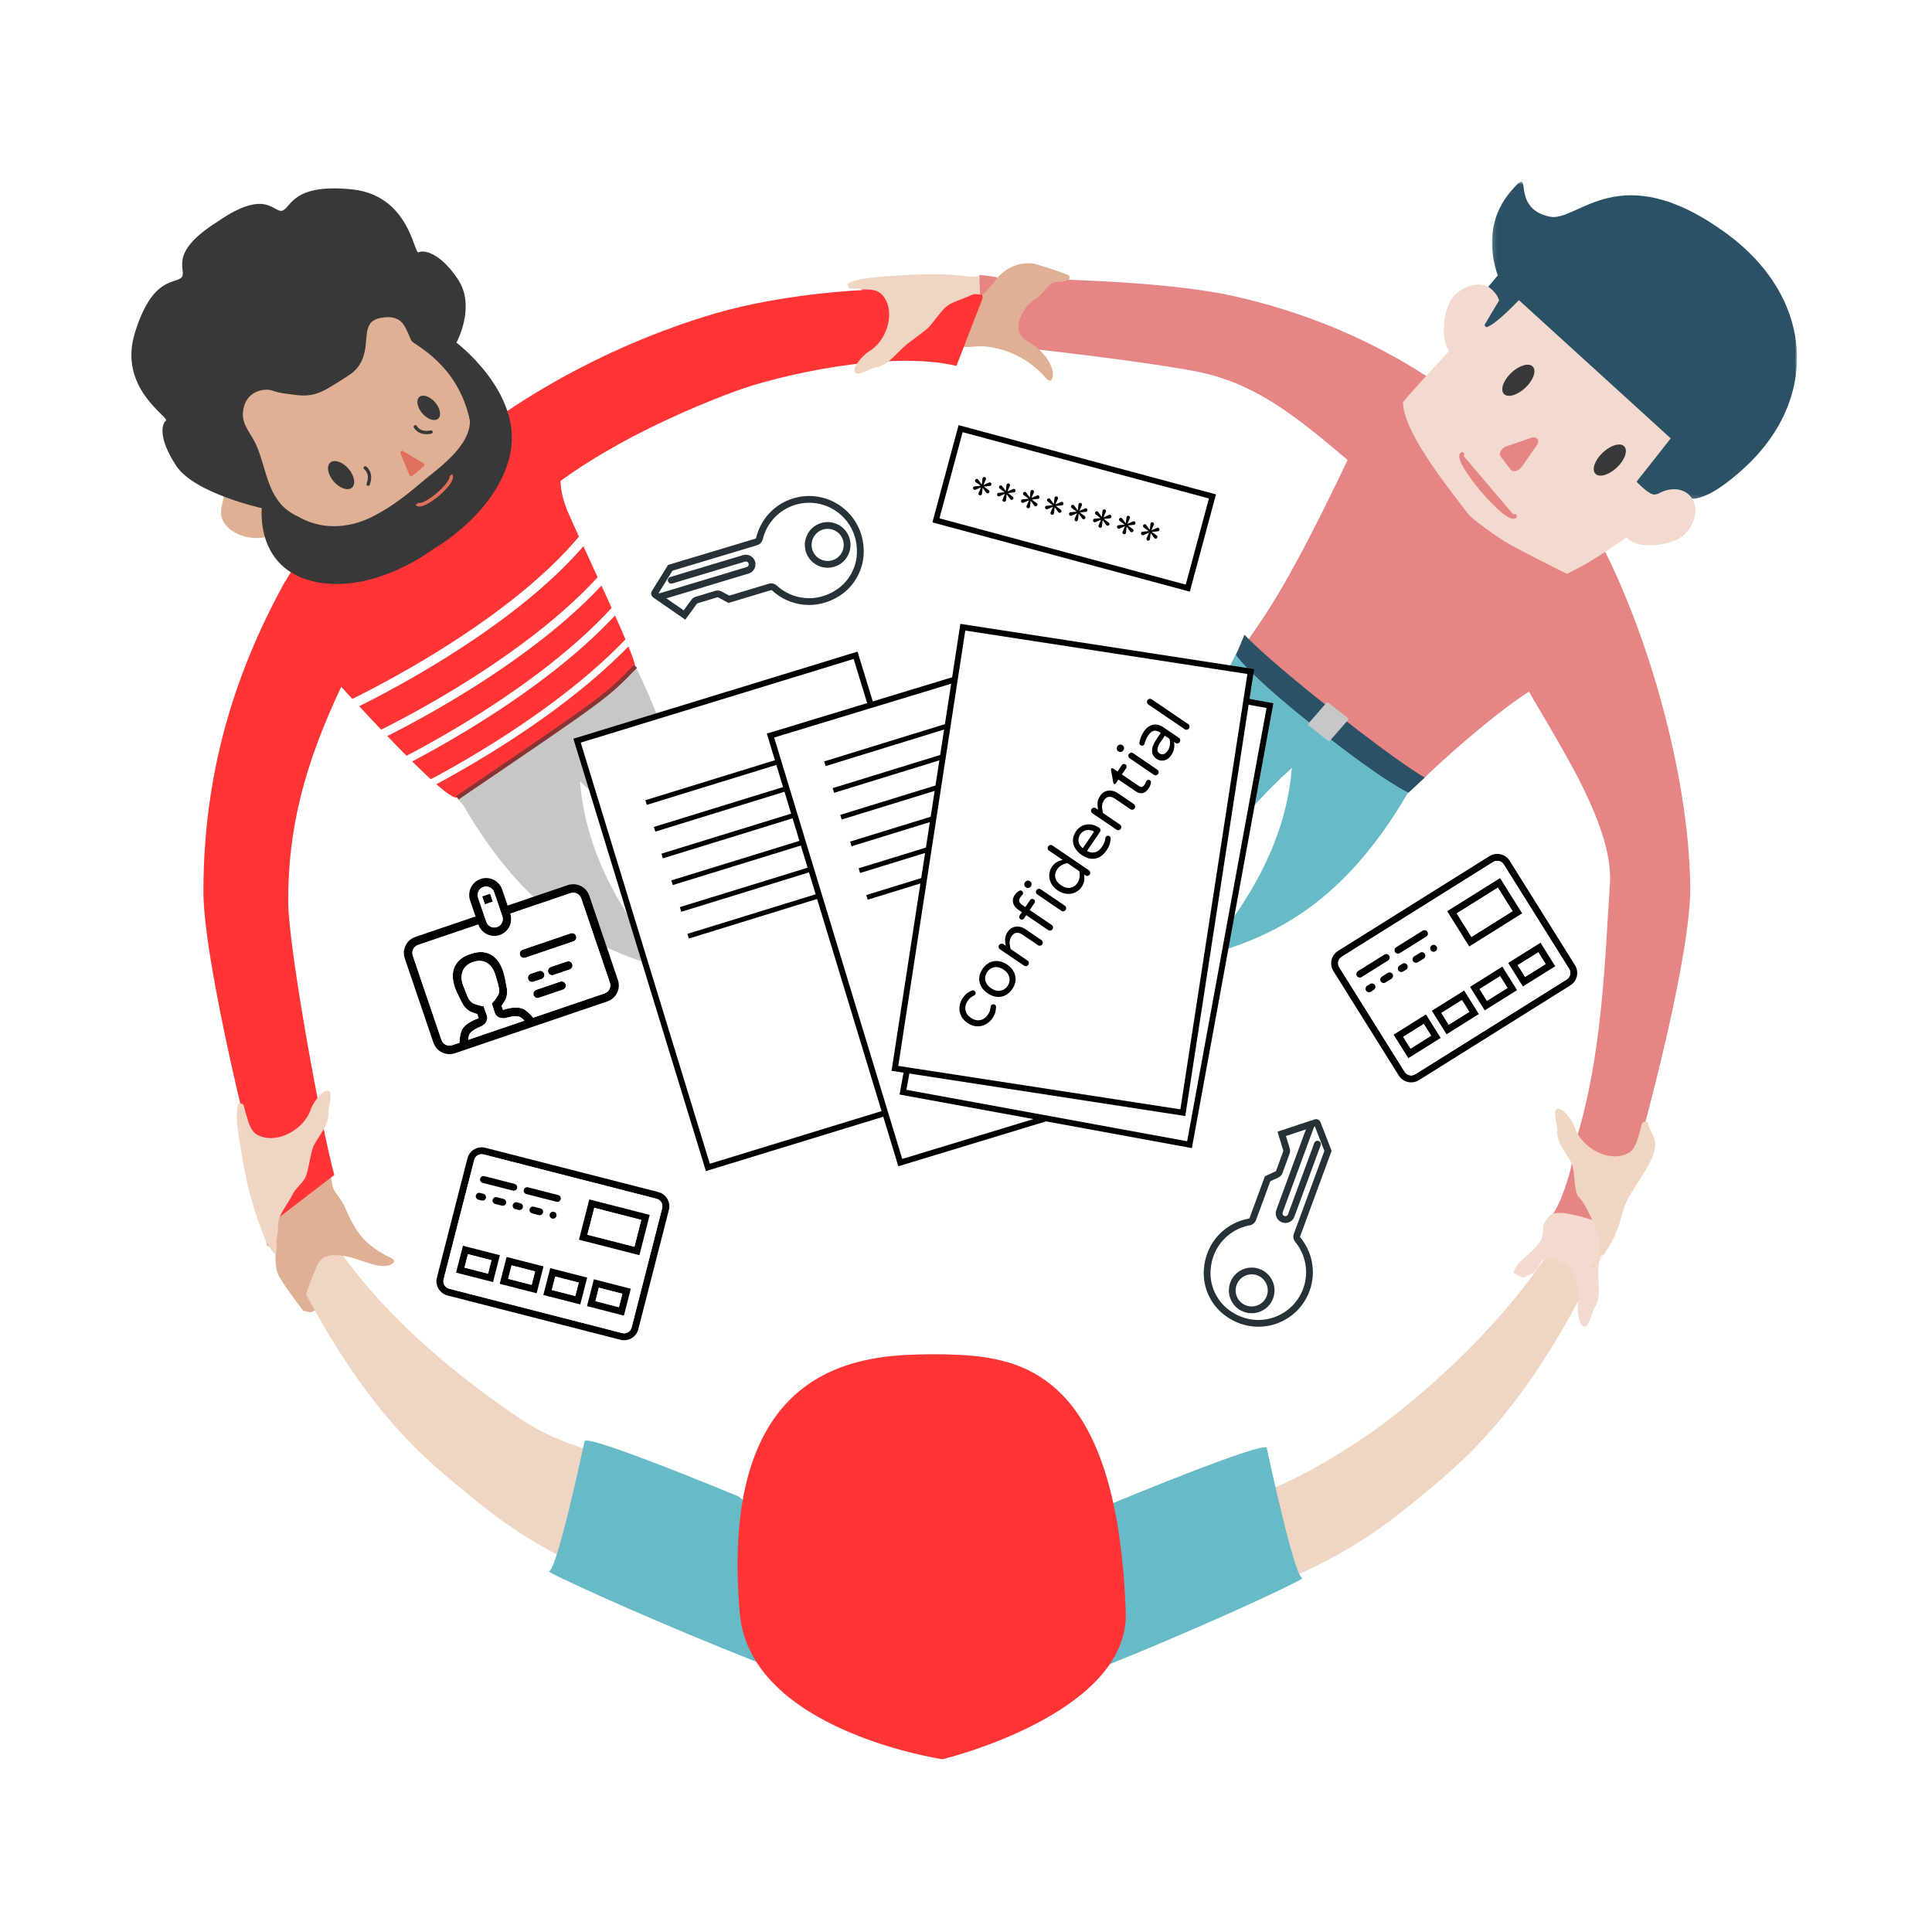 <?xml version="1.0" encoding="UTF-8"?>
<svg width="500px" height="500px" viewBox="0 0 500 500" version="1.1" xmlns="http://www.w3.org/2000/svg" xmlns:xlink="http://www.w3.org/1999/xlink">
    <!-- Generator: Sketch 62 (91390) - https://sketch.com -->
    <title>04-how-to-4</title>
    <desc>Created with Sketch.</desc>
    <defs>
        <polygon id="path-1" points="0.131 0.72 79.058 0.72 79.058 82.887 0.131 82.887"></polygon>
    </defs>
    <g id="04-how-to-4" stroke="none" stroke-width="1" fill="none" fill-rule="evenodd">
        <rect fill="#FFFFFF" x="0" y="0" width="500" height="500"></rect>
        <g id="Group-300" transform="translate(34, 46)">
            <path d="M253.354,374.326 C281.371,370.698 307.769,362.645 330.732,343.686 C343.258,333.345 360.869,320.777 381.745,276.097 L374.635,263.88 C361.574,293.371 329.793,318.762 319.427,325.717 C303.27,336.557 289.389,343.843 265.353,346.729 L253.354,374.326 Z" id="Fill-1" fill="#F1D5C3"></path>
            <path d="M372.591,250.011 C375.336,250.526 368.84,269.595 367.099,268.542 C366.359,268.095 379.445,270.201 379.445,270.201 C379.445,270.201 376.339,254.356 375.849,254.356 C375.36,254.356 372.591,250.011 372.591,250.011" id="Fill-3" fill="#E58585"></path>
            <path d="M379.399,270.133 C376.829,269.413 369.038,266.533 367.005,268.668 C363.757,272.081 366.825,272.516 363.913,276.226 C361.957,278.719 358.661,280.252 357.69,283.267 C357.974,283.671 360.11,284.9 360.505,284.59 C360.901,284.279 362.716,283.589 363.087,283.247 C364.92,281.562 364.312,279.577 366.803,279.737 C372.255,280.086 375.546,285.923 374.414,291.044 C374.156,292.212 374.377,295.805 375.301,296.881 C377.068,298.935 377.889,293.736 378.692,292.419 C380.286,289.811 379.666,287.68 379.628,283.377 C379.615,281.6 380.219,277.509 380.199,275.732 C380.18,274.334 379.632,272.054 379.399,270.133" id="Fill-5" fill="#F4D9CE"></path>
            <path d="M377.858,90.08 C391.777,114.663 403.159,153.937 403.432,183.714 C403.589,200.824 392.377,243.587 387.144,261.103 C386.885,261.967 385.846,262.3 385.127,261.758 L372.772,252.274 C380.978,229.171 381.442,199 382.634,183.056 C384.009,164.667 362.938,137.925 355.683,121.57 L377.858,90.08 Z" id="Fill-7" fill="#E58585"></path>
            <path d="M339.443,70.406 C339.443,70.406 320.493,59.356 316.135,70.147 C292.85,119.557 289.897,115.355 286.787,124.401 C288.93,128.082 332.089,155.81 334.744,155.229 C336.359,153.377 357.299,134.208 366.035,130.656 C367.82,129.931 370.414,127.48 373.131,126.672 L384.12,108.259 L339.443,70.406 Z" id="Fill-9" fill="#E58585"></path>
            <path d="M358.709,69.728 C337.977,50.54 314.859,37.413 285.836,30.748 C260.5,24.93 204.136,25.595 187.221,26.697 L199.078,41.594 C210.832,41.222 266.338,47.797 278.109,50.687 C296.018,55.084 307.64,67.435 326.346,82.829 L358.709,69.728 Z" id="Fill-11" fill="#E58585"></path>
            <path d="M46.304,293.658 C46.658,293.598 49.427,292.184 49.427,292.184 C49.427,292.184 50.841,287.706 50.017,287.529 C49.192,287.352 42.886,285.702 42.827,286.232 C42.768,286.763 43.947,292.479 43.947,292.479 L44.628,293.262 L46.304,293.658 Z" id="Fill-13" fill="#E0B094"></path>
            <path d="M166.482,372.952 C138.466,369.324 112.069,361.272 89.105,342.312 C76.579,331.971 58.968,319.403 38.092,274.723 L45.202,262.506 C58.263,291.997 90.566,314.385 100.931,321.341 C117.088,332.181 134.246,330.788 156.702,341.959 L166.482,372.952 Z" id="Fill-15" fill="#F1D5C3"></path>
            <path d="M157.14,341.274 C157.14,341.274 117.749,324.919 117.289,326.992 C116.828,329.065 110.148,360.393 108.075,360.624 C106.001,360.854 197.328,401.537 208.385,397.851 C219.443,394.165 157.14,341.274 157.14,341.274" id="Fill-17" fill="#69BAC9"></path>
            <path d="M52.058,260.878 C51.156,255.742 49.767,251.508 49.767,251.508 L34.775,266.569 C34.775,266.569 34.844,276.357 35.052,276.357 C35.261,276.357 39.009,278.647 39.009,278.647 L52.058,260.878 Z" id="Fill-19" fill="#E0B094"></path>
            <path d="M134.693,135.709 C133.654,133.335 131.233,127.653 130.173,126.085 L84.199,159.464 C83.374,160.059 85.839,162.074 86.002,162.579 C102.558,190.994 120.241,199.341 136.023,204.094 C136.026,204.092 136.797,202.742 136.797,202.742 C130.931,194.469 117.899,178.713 116.096,156.196 C130.983,169.777 143.73,186.971 145.874,198.106 C145.94,198.355 147.173,197.637 147.42,197.527 C151.033,180.467 145.434,162.131 134.693,135.709" id="Fill-21" fill="#C7C7C7"></path>
            <path d="M269.007,194.049 C269.253,194.159 270.486,194.876 270.552,194.628 C272.696,183.493 285.444,166.299 300.33,152.717 C298.528,175.235 285.495,190.991 279.63,199.264 C279.63,199.264 280.401,200.614 280.403,200.615 C296.186,195.862 313.868,187.516 330.425,159.101 C330.586,158.595 333.053,156.581 332.228,155.986 L286.253,122.607 C285.193,124.175 282.773,129.857 281.734,132.231 C270.992,158.653 265.394,176.989 269.007,194.049" id="Fill-23" fill="#69BAC9"></path>
            <path d="M236.663,51.823 C237.026,52.246 237.582,52.723 238.016,52.423 C238.176,52.311 238.265,52.115 238.327,51.922 C238.774,50.534 238.213,48.967 237.488,47.665 C236.192,45.335 234.131,43.609 231.829,42.255 C227.577,39.755 230.341,35.148 231.854,33.099 C232.308,32.486 234.042,31.38 234.63,30.915 C235.557,30.183 237.024,28.235 237.951,27.503 C239.084,26.608 240.632,27.289 242.415,26.464 C242.987,26.199 242.976,25.384 242.39,25.152 C239.681,24.079 236.599,23.079 234.002,22.345 C232.004,21.781 229.502,22.296 227.647,23.137 C226.703,23.566 225.395,24.578 224.65,25.321 C224.462,25.509 224.274,25.698 224.089,25.888 C220.982,29.062 218.188,32.581 215.762,36.376 C214.995,37.574 214.251,38.84 214.008,40.283 C213.726,41.956 214.072,43.81 215.872,43.805 C217.68,43.8 219.401,43.499 221.234,43.688 C224.923,44.068 228.563,45.386 231.758,47.502 C233.561,48.698 235.224,50.149 236.663,51.823" id="Fill-25" fill="#E0B094"></path>
            <path d="M217.536,33.315 L216.611,37.168 C216.611,37.168 220.695,38.246 220.849,37.629 C221.003,37.013 224.985,30.012 224.985,30.012 L217.536,33.315 Z" id="Fill-27" fill="#E0B094"></path>
            <path d="M73.421,79.898 C93.268,59.794 122.529,43.51 151.1,35.113 C167.516,30.289 194.547,27.047 219.032,29.646 C219.929,29.741 220.538,30.567 220.213,31.409 L213.53,48.696 C195.987,44.532 167.256,51.158 156.147,55.301 C138.868,61.743 119.505,71.145 105.753,82.59 L73.421,79.898 Z" id="Fill-29" fill="#FF3434"></path>
            <path d="M27.336,244.247 C27.792,243.799 29.594,241.565 29.907,241.723 C30.221,241.879 31.397,249.715 31.397,249.715 L30.77,251.008 L27.336,244.247 Z" id="Fill-31" fill="#F1D5C3"></path>
            <path d="M47.522,94.535 C47.522,94.535 31.549,109.752 40.651,117.007 C42.261,118.096 80.088,161.417 84.254,160.405 C88.394,159.401 130.108,128.948 130.308,126.238 C130.488,123.803 115.978,93.564 112.855,86.234 C112.099,84.461 111.058,81.131 111.058,78.297 L102.54,58.89 L47.522,94.535 Z" id="Fill-33" fill="#FF3434"></path>
            <path d="M33.758,84.469 C33.758,88.781 38.645,91.622 35.398,92.789 C30.608,94.512 21.887,91.369 23.356,85.169 C24.35,80.974 24.048,78.362 27.498,78.362 C30.948,78.362 33.758,80.158 33.758,84.469" id="Fill-35" fill="#E0B094"></path>
            <path d="M22.233,11.407 C35.316,2.32 36.895,9.591 39.252,8.443 C41.419,7.386 42.059,1.46 57.081,3.009 C72.088,4.555 73.121,19.992 74.335,19.306 C75.549,18.62 79.847,19.237 84.541,26.33 C89.236,33.423 84.124,42.668 84.124,42.668 C84.124,42.668 101.007,55.411 98.142,70.907 C95.278,86.403 78.362,95.955 78.362,95.955 L78.13,96.109 C78.13,96.109 62.725,107.945 47.343,104.525 C31.962,101.106 33.767,85.515 33.767,85.515 C33.767,85.515 16.323,81.676 11.629,74.583 C6.934,67.49 7.83,63.729 8.935,62.88 C10.041,62.031 -3.546,54.61 0.895,40.191 C5.34,25.76 11.044,27.488 12.867,25.905 C14.842,24.185 8.768,19.889 22.247,11.398 L22.233,11.407 Z" id="Fill-37" fill="#383838"></path>
            <path d="M87.622,62.926 C87.666,68.981 80.792,74.223 76.18,77.919 C71.704,81.725 67.488,85.162 62.362,87.725 C57.657,90.077 52.291,90.949 47.18,89.416 C45.774,89.031 44.446,88.4 43.168,87.705 C41.285,86.83 39.529,85.602 38.256,83.946 C35.05,79.843 34.508,74.426 32.545,69.716 C31.304,66.472 28.567,64.197 28.87,60.728 C29.37,55.006 34.572,54.448 36.327,55.037 C38.491,55.855 40.859,55.954 43.135,56.287 C44.476,56.405 45.871,56.387 47.18,56.068 C48.477,55.751 49.694,55.16 50.863,54.511 C52.934,53.264 55.033,51.992 57.013,50.609 C59.613,48.62 60.465,45.804 60.707,42.65 C60.885,40.968 60.833,39.109 61.848,37.684 L61.869,37.673 C61.877,37.65 61.906,37.631 61.913,37.607 L61.935,37.596 C61.949,37.547 62.002,37.52 62.022,37.476 C62.058,37.459 62.094,37.423 62.11,37.388 C62.134,37.38 62.157,37.356 62.165,37.333 C62.217,37.305 62.254,37.248 62.308,37.224 L62.318,37.202 C63.221,36.478 64.414,36.236 65.553,36.128 C67.422,35.903 69.34,36.36 70.431,37.991 C71.343,39.26 71.791,40.795 72.481,42.19 C72.984,43.196 84.545,48.077 87.622,62.926" id="Fill-39" fill="#E0B094"></path>
            <path d="M416.193,70.46 C416.193,70.46 363.255,23.246 361.935,22.332 C354.651,30.199 329.471,57.061 329.083,58.153 C329.171,65.022 338.622,77.394 342.9,83.021 C344.132,84.539 345.24,86.304 346.607,87.691 C349.049,89.825 351.759,91.651 354.422,93.499 C357.648,95.674 371.498,102.498 371.498,102.498 C385.624,96.196 416.193,70.46 416.193,70.46" id="Fill-41" fill="#F4D9CE"></path>
            <path d="M82.643,76.987 C84.058,78.655 75.328,86.06 73.913,84.392" id="Stroke-43" stroke="#DF715C" stroke-width="0.909"></path>
            <path d="M69.628,71.329 L71.975,76.994 C72.101,77.296 72.485,77.388 72.733,77.173 L75.649,74.655 C75.897,74.44 75.862,74.046 75.581,73.878 L70.318,70.732 C69.921,70.495 69.45,70.901 69.628,71.329" id="Fill-45" fill="#DF715C"></path>
            <path d="M56.188,75.307 C57.734,77.098 58.133,79.288 57.078,80.2 C56.023,81.111 53.914,80.398 52.367,78.607 C50.821,76.816 50.42,74.626 51.477,73.715 C52.532,72.803 54.641,73.516 56.188,75.307" id="Fill-47" fill="#383838"></path>
            <path d="M60.514,75.093 C60.514,75.093 62.396,76.346 61.279,79.309" id="Stroke-49" stroke="#383838" stroke-width="0.862" stroke-linecap="round"></path>
            <path d="M75.296,60.982 C76.637,62.535 78.466,63.153 79.381,62.363 C80.295,61.573 79.949,59.673 78.609,58.121 C77.268,56.568 75.439,55.95 74.524,56.74 C73.609,57.53 73.954,59.429 75.296,60.982" id="Fill-51" fill="#383838"></path>
            <path d="M73.489,64.439 C73.489,64.439 74.455,66.482 77.549,65.808" id="Stroke-53" stroke="#383838" stroke-width="0.862" stroke-linecap="round"></path>
            <path d="M84.366,160.455 C122.87,134.309 122.82,134.356 130.476,126.438" id="Stroke-55" stroke="#883434" stroke-width="1.096"></path>
            <path d="M67.013,279.448 C67.521,279.677 68.136,280.076 67.97,280.577 C67.908,280.762 67.745,280.902 67.576,281.016 C66.371,281.838 64.71,281.74 63.257,281.413 C60.656,280.826 58.241,279.629 55.615,279.147 C52.989,278.666 50.227,278.44 48.687,280.471 C48.227,281.078 47.943,281.782 47.662,282.477 C47.222,283.573 46.781,284.668 46.339,285.763 C45.607,287.585 44.284,291.381 44.605,293.302 C42.451,290.741 40.095,287.345 38.331,284.541 C37.226,282.783 37.133,279.654 37.417,277.636 C37.562,276.61 38.047,275.654 38.549,274.73 C40.796,270.597 43.516,266.686 46.65,263.085 C47.583,262.011 48.587,260.94 49.905,260.301 C51.43,259.559 51.486,259.151 51.988,260.879 C52.492,262.615 54.51,264.568 55.208,266.273 C56.613,269.706 58.553,273.492 61.485,275.96 C63.14,277.354 65.001,278.54 67.013,279.448" id="Fill-57" fill="#E0B094"></path>
            <path d="M39.858,104.343 C26.166,129.053 18.645,155.038 18.645,184.818 C18.645,202.536 31.239,254.335 36.343,270.499 L52.517,258.082 C49.353,246.756 40.584,199.28 40.584,187.158 C40.584,168.718 44.474,152.206 54.964,130.369 L39.858,104.343 Z" id="Fill-59" fill="#FF3434"></path>
            <path d="M50.972,241.906 C51.097,244.961 49.476,246.519 47.294,250.26 C46.393,251.805 45.839,257.379 44.932,258.921 C43.961,260.571 42.522,261.436 41.632,263.288 C40.816,264.988 38.577,267.859 38.138,269.693 C37.784,271.172 38.075,272.682 37.673,274.148 C37.272,275.615 37.979,277.437 37.291,278.585 C35.612,277.362 34.401,274.307 33.688,272.356 C32.563,269.282 31.514,266.177 30.677,263.012 C29.471,258.449 28.712,253.781 27.956,249.123 C27.449,245.993 26.941,242.78 27.577,239.675 C28.035,239.461 28.848,239.561 29.048,240.025 C29.248,240.489 29.382,241.417 29.544,241.895 C30.344,244.26 30.618,246.788 32.931,247.862 C37.992,250.212 44.907,246.049 46.451,241.024 C46.802,239.879 48.794,236.847 50.161,236.358 C52.772,235.425 50.91,240.365 50.972,241.906" id="Fill-61" fill="#F1D5C3"></path>
            <path d="M192.735,49.042 C195.737,48.466 196.896,46.574 200.055,43.653 C201.361,42.447 204.796,40.143 206.096,38.932 C207.489,37.636 209.428,34.505 211.035,33.24 C212.509,32.079 215.264,31.382 216.954,30.549 C218.315,29.877 218.393,30.177 219.684,30.223 C221.201,30.277 222.66,27.081 223.625,26.167 C222.062,24.851 218.884,25.802 216.827,25.568 C213.584,25.199 212.063,25.059 208.797,24.984 C204.085,24.875 199.372,25.216 194.667,25.557 C191.506,25.785 188.266,26.034 185.381,27.343 C185.274,27.826 185.553,28.575 186.049,28.66 C186.546,28.745 187.478,28.661 187.98,28.706 C190.461,28.928 192.983,28.613 194.541,30.565 C197.95,34.834 195.425,42.344 190.875,44.951 C189.837,45.545 187.326,48.124 187.152,49.533 C186.821,52.223 191.22,49.332 192.735,49.042" id="Fill-63" fill="#F1D5C3"></path>
            <path d="M369.04,246.632 C368.915,249.687 370.536,251.245 372.718,254.986 C373.619,256.531 373.275,262.342 374.489,263.655 C375.884,265.164 376.793,267.046 377.683,268.898 C378.499,270.598 379.322,272.315 379.761,274.149 C380.115,275.627 380.214,277.16 380.615,278.626 C381.017,280.093 376.766,281.556 378.084,282.314 C379.764,281.091 383.39,275.341 384.103,273.39 C385.227,270.316 385.257,270.354 386.094,267.189 C387.3,262.625 393.52,255.94 394.276,251.28 C394.785,248.151 393.07,247.506 392.435,244.401 C391.977,244.186 391.164,244.287 390.964,244.751 C390.764,245.215 390.629,246.143 390.468,246.621 C389.668,248.986 389.394,251.514 387.08,252.588 C382.02,254.938 375.105,250.774 373.561,245.75 C373.209,244.605 371.218,241.573 369.851,241.084 C367.24,240.151 369.102,245.091 369.04,246.632" id="Fill-65" fill="#F1D5C3"></path>
            <path d="M54.723,137.405 C55.423,137.164 97.121,117.811 117.48,92.842" id="Stroke-67" stroke="#FFFFFF" stroke-width="2.487"></path>
            <path d="M63.02,144.809 C63.716,144.564 105.129,124.926 125.258,99.73" id="Stroke-69" stroke="#FFFFFF" stroke-width="2.192"></path>
            <path d="M67.141,152.73 C67.836,152.48 109.228,132.486 129.294,106.985" id="Stroke-71" stroke="#FFFFFF" stroke-width="1.973"></path>
            <path d="M72.963,158.995 C73.657,158.742 114.912,138.511 134.855,112.813" id="Stroke-73" stroke="#FFFFFF" stroke-width="1.809"></path>
            <path d="M188.657,96.641 C188.687,100.958 186.513,105.031 182.902,107.398 C177.261,111.094 170.628,110.073 166.405,106.162 C166.1,105.88 165.671,105.777 165.272,105.896 L154.634,109.095 C154.634,109.095 152.739,108.076 152.302,107.841 C151.864,107.606 151.528,107.707 151.528,107.707 C151.528,107.707 146.709,109.156 146.26,109.291 C145.811,109.426 145.655,109.718 145.655,109.718 L143.146,113.161 L135.527,107.882 C135.385,107.784 135.344,107.591 135.436,107.444 L139.472,100.944 L161.734,94.25 C162.135,94.129 162.437,93.803 162.535,93.396 C163.596,88.967 166.92,85.206 171.593,83.801 C179.825,81.326 188.588,87.259 188.657,96.641" id="Fill-75" fill="#FFFFFF"></path>
            <path d="M188.657,96.641 C188.687,100.958 186.513,105.031 182.902,107.398 C177.261,111.094 170.628,110.073 166.405,106.162 C166.1,105.88 165.671,105.777 165.272,105.896 L154.634,109.095 C154.634,109.095 152.739,108.076 152.302,107.841 C151.864,107.606 151.528,107.707 151.528,107.707 C151.528,107.707 146.709,109.156 146.26,109.291 C145.811,109.426 145.655,109.718 145.655,109.718 L143.146,113.161 L135.527,107.882 C135.385,107.784 135.344,107.591 135.436,107.444 L139.472,100.944 L161.734,94.25 C162.135,94.129 162.437,93.803 162.535,93.396 C163.596,88.967 166.92,85.206 171.593,83.801 C179.825,81.326 188.588,87.259 188.657,96.641 Z" id="Stroke-77" stroke="#263238" stroke-width="1.754"></path>
            <g id="Group-82" transform="translate(136, 98.28)">
                <path d="M0.625,10.185 C0.998,10.119 18.192,4.917 23.496,3.311 C24.348,3.053 24.829,2.154 24.573,1.302 C24.316,0.448 23.416,-0.036 22.562,0.221 L3.71,5.89" id="Fill-79" fill="#FFFFFF"></path>
                <path d="M0.625,10.185 C0.998,10.119 18.192,4.917 23.496,3.311 C24.348,3.053 24.829,2.154 24.573,1.302 C24.316,0.448 23.416,-0.036 22.562,0.221 L3.71,5.89" id="Stroke-81" stroke="#263238" stroke-width="1.754" stroke-linecap="round"></path>
            </g>
            <path d="M185.02,93.574 C185.82,96.236 184.311,99.042 181.65,99.843 C178.988,100.643 176.181,99.134 175.38,96.472 C174.581,93.81 176.089,91.004 178.751,90.203 C181.413,89.403 184.219,90.912 185.02,93.574" id="Fill-83" fill="#FFFFFF"></path>
            <path d="M185.02,93.574 C185.82,96.236 184.311,99.042 181.65,99.843 C178.988,100.643 176.181,99.134 175.38,96.472 C174.581,93.81 176.089,91.004 178.751,90.203 C181.413,89.403 184.219,90.912 185.02,93.574 Z" id="Stroke-85" stroke="#263238" stroke-width="1.754" stroke-linecap="round"></path>
            <path d="M283.563,293.742 C280.094,291.173 278.146,286.987 278.423,282.679 C278.86,275.949 283.663,271.261 289.325,270.236 C289.735,270.162 290.075,269.88 290.219,269.49 L294.055,259.064 C294.055,259.064 296.007,258.162 296.459,257.954 C296.909,257.746 297.031,257.416 297.031,257.416 C297.031,257.416 298.769,252.693 298.93,252.254 C299.091,251.814 298.954,251.513 298.954,251.513 L297.709,247.439 L306.505,244.521 C306.671,244.468 306.849,244.552 306.913,244.713 L309.682,251.845 L301.654,273.661 C301.509,274.054 301.587,274.491 301.854,274.814 C304.757,278.324 305.765,283.24 304.08,287.82 C301.111,295.888 291.103,299.326 283.563,293.742" id="Fill-87" fill="#FFFFFF"></path>
            <path d="M283.563,293.742 C280.094,291.173 278.146,286.987 278.423,282.679 C278.86,275.949 283.663,271.261 289.325,270.236 C289.735,270.162 290.075,269.88 290.219,269.49 L294.055,259.064 C294.055,259.064 296.007,258.162 296.459,257.954 C296.909,257.746 297.031,257.416 297.031,257.416 C297.031,257.416 298.769,252.693 298.93,252.254 C299.091,251.814 298.954,251.513 298.954,251.513 L297.709,247.439 L306.505,244.521 C306.671,244.468 306.849,244.552 306.913,244.713 L309.682,251.845 L301.654,273.661 C301.509,274.054 301.587,274.491 301.854,274.814 C304.757,278.324 305.765,283.24 304.08,287.82 C301.111,295.888 291.103,299.326 283.563,293.742 Z" id="Stroke-89" stroke="#263238" stroke-width="1.754"></path>
            <g id="Group-94" transform="translate(297, 244.28)">
                <path d="M8.381,0.768 C8.209,1.106 2.034,17.975 0.131,23.179 C-0.175,24.015 0.254,24.94 1.09,25.247 C1.926,25.555 2.854,25.126 3.162,24.29 L9.96,5.815" id="Fill-91" fill="#FFFFFF"></path>
                <path d="M8.381,0.768 C8.209,1.106 2.034,17.975 0.131,23.179 C-0.175,24.015 0.254,24.94 1.09,25.247 C1.926,25.555 2.854,25.126 3.162,24.29 L9.96,5.815" id="Stroke-93" stroke="#263238" stroke-width="1.754" stroke-linecap="round"></path>
            </g>
            <path d="M288.2,292.678 C285.592,291.718 284.256,288.825 285.216,286.217 C286.176,283.609 289.068,282.272 291.677,283.232 C294.285,284.192 295.621,287.084 294.661,289.693 C293.702,292.301 290.809,293.638 288.2,292.678" id="Fill-95" fill="#FFFFFF"></path>
            <path d="M288.2,292.678 C285.592,291.718 284.256,288.825 285.216,286.217 C286.176,283.609 289.068,282.272 291.677,283.232 C294.285,284.192 295.621,287.084 294.661,289.693 C293.702,292.301 290.809,293.638 288.2,292.678 Z" id="Stroke-97" stroke="#263238" stroke-width="1.754" stroke-linecap="round"></path>
            <path d="M253.986,343.031 C253.986,343.031 293.377,326.677 293.838,328.75 C294.299,330.822 300.978,362.151 303.051,362.381 C305.125,362.611 219.223,401.755 208.167,398.069 C197.109,394.384 253.986,343.031 253.986,343.031" id="Fill-99" fill="#69BAC9"></path>
            <path d="M157.949,371.463 C153.193,316.366 179.502,307.922 194.282,305.738 C200.937,304.755 213.432,304.715 220.095,305.654 C234.889,307.741 254.847,315.926 256.856,371.141 C257.805,397.23 209.907,408.781 209.907,408.781 C209.907,408.781 160.537,401.45 157.949,371.463" id="Fill-101" fill="#FF3434"></path>
            <path d="M157.949,371.463 C153.193,316.366 179.502,307.922 194.282,305.738 C200.937,304.755 213.432,304.715 220.095,305.654 C234.889,307.741 254.847,315.926 256.856,371.141 C257.805,397.23 209.907,408.781 209.907,408.781 C209.907,408.781 160.537,401.45 157.949,371.463 Z" id="Stroke-103" stroke="#FF3434" stroke-width="0.997" stroke-linecap="round" stroke-linejoin="round"></path>
            <path d="M360.776,54.339 C358.712,56.292 356.221,57.01 355.212,55.944 C354.204,54.879 355.058,52.431 357.123,50.479 C359.187,48.527 361.678,47.808 362.685,48.874 C363.695,49.94 362.839,52.386 360.776,54.339" id="Fill-105" fill="#383838"></path>
            <path d="M384.445,74.994 C382.381,76.947 379.89,77.665 378.882,76.599 C377.873,75.533 378.728,73.086 380.793,71.134 C382.856,69.181 385.347,68.462 386.355,69.528 C387.364,70.594 386.508,73.041 384.445,74.994" id="Fill-107" fill="#383838"></path>
            <g id="Group-112" transform="translate(344, 71.28)">
                <path d="M0.404,0.281 C-1.605,1.988 12.011,18.015 14.019,16.308" id="Fill-109" fill="#E58585"></path>
                <path d="M0.404,0.281 C-1.605,1.988 12.011,18.015 14.019,16.308" id="Stroke-111" stroke="#E58585" stroke-width="1.096" stroke-linecap="round" stroke-linejoin="round"></path>
            </g>
            <path d="M362.51,67.812 C363.409,67.503 363.854,68.092 363.31,68.872 L361.351,71.683 L359.391,74.495 C358.848,75.274 357.724,75.66 357.368,75.189 L356.087,73.491 L354.806,71.793 C354.45,71.322 355.129,70.348 356.029,70.039 L359.27,68.925 L362.51,67.812 Z" id="Fill-113" fill="#E58585"></path>
            <path d="M362.51,67.812 C363.409,67.503 363.854,68.092 363.31,68.872 L361.351,71.683 L359.391,74.495 C358.848,75.274 357.724,75.66 357.368,75.189 L356.087,73.491 L354.806,71.793 C354.45,71.322 355.129,70.348 356.029,70.039 L359.27,68.925 L362.51,67.812 Z" id="Stroke-115" stroke="#E58585" stroke-width="1.096" stroke-linecap="round" stroke-linejoin="round"></path>
            <g id="Group-119" transform="translate(352, 0.28)">
                <mask id="mask-2" fill="white">
                    <use xlink:href="#path-1"></use>
                </mask>
                <g id="Clip-118"></g>
                <path d="M2.549,27.261 C2.549,27.261 -4.199,14.18 4.852,3.406 C11.566,-4.587 4.14,7.588 15.123,9.797 C22.372,11.255 33.053,-5.976 60.511,13.921 C83.78,30.784 85.056,57.292 64.895,75.3 C50.211,88.415 49.014,80.219 42.278,81.695 C40.914,81.993 37.542,78.379 37.542,78.379 L46.383,67.171 L2.549,27.261 Z" id="Fill-117" fill="#2B5165" mask="url(#mask-2)"></path>
            </g>
            <path d="M351.423,39.286 C348.332,42.472 343.694,47.377 341.196,44.953 C338.699,42.53 339.287,33.697 342.378,30.51 C345.47,27.324 350,26.706 352.498,29.129 C354.995,31.553 354.515,36.1 351.423,39.286" id="Fill-120" fill="#F4D9CE"></path>
            <path d="M393.108,83.332 C389.945,86.448 385.075,91.121 387.517,93.602 C389.959,96.081 398.788,95.427 401.952,92.311 C405.115,89.197 405.699,84.662 403.257,82.183 C400.815,79.703 396.272,80.218 393.108,83.332" id="Fill-122" fill="#F4D9CE"></path>
            <path d="M359.721,31.102 C359.399,31.209 354.004,37.306 350.906,38.635 C350.465,38.824 350.191,38.092 350.191,38.092 L353.962,31.757 C353.523,30.238 352.453,29.164 351.18,28.193 L353.416,25.514 C353.416,25.514 355.422,23.652 355.852,24.368 C356.283,25.084 359.721,31.102 359.721,31.102" id="Fill-124" fill="#2B5165"></path>
            <path d="M307.04,142.727 C324.922,156.851 330.539,159.135 330.539,159.135 L334.735,155.238 C334.735,155.238 329.006,152.176 311.124,138.052 L310.563,137.609 C292.682,123.486 288.074,118.268 288.074,118.268 L285.876,123.464 C285.876,123.464 288.598,128.161 306.479,142.285 L307.04,142.727 Z" id="Fill-126" fill="#2B5165"></path>
            <path d="M309.651,145.668 L304.712,141.767 C304.527,141.621 304.502,141.362 304.654,141.188 L309.233,135.948 C309.385,135.773 309.658,135.749 309.841,135.894 L314.781,139.796 C314.964,139.941 314.99,140.2 314.837,140.375 L310.26,145.615 C310.108,145.79 309.834,145.814 309.651,145.668" id="Fill-128" fill="#C7C7C7"></path>
            <path d="M224.089,25.889 C224.364,25.646 219.465,25.144 219.465,25.144 L219.61,30.178 L220.097,30.33 C220.097,30.33 221.364,29.725 224.089,25.889" id="Fill-130" fill="#E58585"></path>
            <polygon id="Fill-132" fill="#FFFFFF" points="273.399 106.207 208.216 88.669 214.602 64.936 279.784 82.474"></polygon>
            <polygon id="Stroke-134" stroke="#000000" stroke-width="1.487" points="273.399 106.207 208.216 88.669 214.602 64.936 279.784 82.474"></polygon>
            <path d="M219.284,81.978 C219.217,81.87 219.2,81.755 219.232,81.636 C219.243,81.597 219.464,81.091 219.896,80.122 C218.928,80.553 218.422,80.773 218.376,80.783 C218.308,80.795 218.24,80.793 218.17,80.774 C218.001,80.729 217.888,80.619 217.829,80.443 C217.807,80.363 217.809,80.278 217.834,80.188 C217.879,80.02 217.979,79.919 218.138,79.887 L219.785,79.708 L218.451,78.725 C218.333,78.608 218.299,78.465 218.344,78.297 C218.368,78.207 218.409,78.133 218.468,78.075 C218.606,77.952 218.756,77.913 218.916,77.956 C218.984,77.974 219.049,78.013 219.107,78.072 C219.142,78.102 219.469,78.547 220.09,79.407 C220.203,78.351 220.266,77.804 220.277,77.764 C220.309,77.645 220.381,77.555 220.493,77.495 C220.605,77.434 220.721,77.419 220.841,77.452 C220.959,77.484 221.052,77.555 221.119,77.664 C221.185,77.772 221.203,77.885 221.171,78.004 C221.16,78.044 220.937,78.549 220.507,79.52 C221.474,79.088 221.982,78.868 222.026,78.859 C222.087,78.832 222.162,78.832 222.252,78.855 C222.411,78.898 222.519,79.007 222.578,79.183 C222.597,79.273 222.597,79.353 222.577,79.423 C222.532,79.592 222.428,79.702 222.264,79.754 L220.618,79.933 L221.952,80.916 C222.069,81.033 222.104,81.175 222.059,81.344 C222.04,81.414 222.001,81.483 221.939,81.552 C221.801,81.674 221.645,81.712 221.476,81.666 C221.408,81.648 221.347,81.615 221.296,81.57 C221.262,81.539 220.933,81.094 220.313,80.234 C220.198,81.29 220.137,81.837 220.126,81.877 C220.094,81.997 220.021,82.086 219.91,82.147 C219.797,82.207 219.681,82.221 219.563,82.189 C219.443,82.157 219.35,82.086 219.284,81.978" id="Fill-136" fill="#000000"></path>
            <path d="M225.495,83.653 C225.428,83.544 225.411,83.43 225.443,83.311 C225.454,83.272 225.675,82.767 226.107,81.797 C225.139,82.228 224.632,82.448 224.587,82.457 C224.519,82.471 224.45,82.468 224.381,82.449 C224.212,82.404 224.099,82.294 224.04,82.118 C224.018,82.038 224.02,81.953 224.045,81.863 C224.09,81.695 224.19,81.594 224.349,81.562 L225.996,81.383 L224.662,80.401 C224.544,80.283 224.51,80.141 224.555,79.972 C224.579,79.882 224.62,79.809 224.679,79.749 C224.817,79.627 224.967,79.588 225.126,79.631 C225.195,79.65 225.259,79.688 225.318,79.746 C225.352,79.778 225.68,80.222 226.301,81.082 C226.414,80.026 226.477,79.479 226.488,79.439 C226.52,79.32 226.592,79.23 226.704,79.17 C226.815,79.11 226.932,79.095 227.051,79.127 C227.17,79.159 227.263,79.23 227.33,79.338 C227.396,79.446 227.414,79.561 227.382,79.68 C227.371,79.72 227.148,80.224 226.718,81.195 C227.685,80.763 228.192,80.543 228.237,80.534 C228.298,80.508 228.373,80.506 228.462,80.53 C228.621,80.573 228.73,80.683 228.789,80.858 C228.808,80.948 228.808,81.028 228.788,81.098 C228.743,81.267 228.638,81.377 228.474,81.429 L226.829,81.608 L228.161,82.591 C228.278,82.707 228.315,82.85 228.27,83.019 C228.251,83.089 228.212,83.158 228.15,83.227 C228.012,83.349 227.856,83.387 227.687,83.341 C227.618,83.323 227.558,83.29 227.507,83.245 C227.472,83.214 227.144,82.769 226.524,81.909 C226.409,82.965 226.348,83.513 226.337,83.552 C226.305,83.671 226.232,83.761 226.121,83.821 C226.008,83.882 225.892,83.896 225.773,83.863 C225.654,83.831 225.56,83.761 225.495,83.653" id="Fill-138" fill="#000000"></path>
            <path d="M231.706,85.329 C231.64,85.221 231.622,85.106 231.654,84.987 C231.665,84.948 231.886,84.443 232.319,83.473 C231.351,83.904 230.844,84.124 230.798,84.134 C230.731,84.147 230.662,84.144 230.592,84.126 C230.424,84.08 230.31,83.97 230.251,83.794 C230.23,83.714 230.231,83.629 230.256,83.539 C230.301,83.371 230.402,83.27 230.561,83.238 L232.207,83.059 L230.874,82.077 C230.756,81.959 230.721,81.817 230.766,81.648 C230.79,81.558 230.832,81.485 230.89,81.426 C231.029,81.304 231.179,81.264 231.338,81.307 C231.406,81.326 231.471,81.364 231.529,81.423 C231.564,81.453 231.892,81.898 232.513,82.758 C232.625,81.702 232.688,81.155 232.699,81.115 C232.731,80.996 232.804,80.906 232.915,80.846 C233.027,80.785 233.143,80.771 233.263,80.803 C233.382,80.835 233.475,80.906 233.541,81.015 C233.607,81.123 233.626,81.237 233.594,81.356 C233.583,81.396 233.359,81.9 232.929,82.871 C233.896,82.439 234.404,82.22 234.448,82.21 C234.51,82.184 234.584,82.183 234.674,82.207 C234.833,82.25 234.941,82.359 235.001,82.534 C235.019,82.625 235.019,82.705 235,82.774 C234.955,82.943 234.85,83.053 234.686,83.105 L233.041,83.284 L234.374,84.267 C234.491,84.384 234.527,84.526 234.482,84.695 C234.463,84.766 234.423,84.834 234.362,84.903 C234.223,85.025 234.067,85.063 233.898,85.017 C233.83,84.999 233.769,84.967 233.718,84.921 C233.684,84.891 233.355,84.445 232.735,83.586 C232.62,84.641 232.56,85.189 232.549,85.228 C232.517,85.348 232.443,85.437 232.332,85.498 C232.22,85.558 232.104,85.572 231.985,85.54 C231.865,85.508 231.772,85.437 231.706,85.329" id="Fill-140" fill="#000000"></path>
            <path d="M237.917,87.004 C237.85,86.895 237.833,86.781 237.865,86.662 C237.876,86.623 238.097,86.118 238.529,85.148 C237.561,85.579 237.055,85.799 237.009,85.809 C236.941,85.822 236.873,85.819 236.803,85.8 C236.634,85.755 236.521,85.645 236.462,85.469 C236.44,85.389 236.442,85.304 236.467,85.214 C236.512,85.046 236.612,84.945 236.771,84.913 L238.418,84.734 L237.084,83.752 C236.966,83.634 236.932,83.492 236.977,83.323 C237.001,83.233 237.042,83.16 237.101,83.1 C237.239,82.978 237.389,82.939 237.549,82.982 C237.617,83.001 237.682,83.039 237.74,83.098 C237.775,83.129 238.102,83.573 238.723,84.433 C238.836,83.377 238.899,82.83 238.91,82.79 C238.942,82.671 239.014,82.581 239.126,82.521 C239.238,82.461 239.354,82.446 239.474,82.478 C239.592,82.51 239.685,82.581 239.752,82.69 C239.818,82.798 239.836,82.912 239.804,83.031 C239.793,83.071 239.57,83.575 239.14,84.546 C240.107,84.114 240.615,83.894 240.659,83.885 C240.72,83.859 240.795,83.858 240.885,83.881 C241.044,83.924 241.152,84.034 241.211,84.21 C241.23,84.299 241.23,84.379 241.21,84.449 C241.165,84.618 241.061,84.728 240.897,84.78 L239.251,84.96 L240.585,85.942 C240.702,86.059 240.737,86.202 240.692,86.371 C240.673,86.44 240.634,86.509 240.572,86.578 C240.434,86.7 240.278,86.738 240.109,86.692 C240.041,86.674 239.98,86.641 239.929,86.596 C239.895,86.565 239.566,86.12 238.946,85.26 C238.831,86.316 238.77,86.864 238.759,86.903 C238.727,87.023 238.654,87.112 238.543,87.173 C238.43,87.233 238.314,87.247 238.196,87.215 C238.076,87.183 237.983,87.112 237.917,87.004" id="Fill-142" fill="#000000"></path>
            <path d="M244.129,88.679 C244.062,88.571 244.045,88.456 244.077,88.337 C244.088,88.298 244.309,87.793 244.741,86.824 C243.773,87.254 243.266,87.474 243.222,87.484 C243.153,87.497 243.084,87.494 243.015,87.476 C242.846,87.43 242.733,87.32 242.673,87.144 C242.652,87.064 242.654,86.979 242.679,86.889 C242.724,86.721 242.824,86.62 242.983,86.588 L244.63,86.409 L243.296,85.427 C243.178,85.309 243.144,85.167 243.189,84.998 C243.213,84.908 243.254,84.835 243.312,84.776 C243.451,84.654 243.601,84.614 243.76,84.657 C243.829,84.676 243.893,84.714 243.952,84.773 C243.986,84.804 244.314,85.248 244.935,86.109 C245.048,85.052 245.111,84.505 245.122,84.465 C245.154,84.346 245.226,84.256 245.338,84.196 C245.449,84.136 245.566,84.121 245.685,84.154 C245.804,84.185 245.897,84.256 245.964,84.365 C246.03,84.473 246.048,84.587 246.016,84.706 C246.005,84.746 245.782,85.25 245.352,86.221 C246.319,85.789 246.826,85.57 246.871,85.56 C246.932,85.534 247.006,85.533 247.096,85.557 C247.255,85.6 247.364,85.709 247.423,85.885 C247.442,85.975 247.441,86.055 247.422,86.124 C247.377,86.293 247.272,86.403 247.108,86.455 L245.463,86.634 L246.796,87.617 C246.913,87.734 246.949,87.877 246.904,88.046 C246.885,88.116 246.846,88.184 246.784,88.253 C246.646,88.375 246.49,88.413 246.321,88.367 C246.252,88.349 246.192,88.317 246.14,88.271 C246.106,88.241 245.778,87.795 245.158,86.936 C245.043,87.991 244.982,88.539 244.971,88.578 C244.939,88.698 244.866,88.787 244.755,88.848 C244.642,88.908 244.526,88.922 244.407,88.89 C244.288,88.858 244.194,88.787 244.129,88.679" id="Fill-144" fill="#000000"></path>
            <path d="M250.339,90.355 C250.273,90.246 250.255,90.132 250.287,90.013 C250.298,89.973 250.519,89.468 250.952,88.499 C249.984,88.93 249.477,89.15 249.431,89.159 C249.364,89.172 249.295,89.17 249.225,89.151 C249.057,89.106 248.943,88.996 248.884,88.82 C248.863,88.74 248.864,88.655 248.889,88.565 C248.934,88.397 249.035,88.296 249.194,88.264 L250.84,88.085 L249.507,87.102 C249.389,86.985 249.354,86.842 249.399,86.674 C249.423,86.584 249.465,86.51 249.523,86.451 C249.662,86.329 249.812,86.29 249.971,86.333 C250.039,86.351 250.104,86.39 250.162,86.448 C250.197,86.479 250.525,86.924 251.146,87.784 C251.258,86.728 251.321,86.18 251.332,86.14 C251.364,86.021 251.437,85.932 251.548,85.872 C251.66,85.811 251.776,85.796 251.896,85.829 C252.015,85.861 252.108,85.932 252.174,86.041 C252.24,86.149 252.259,86.262 252.227,86.381 C252.216,86.421 251.993,86.926 251.562,87.896 C252.529,87.465 253.037,87.245 253.082,87.236 C253.143,87.209 253.217,87.209 253.307,87.232 C253.466,87.275 253.574,87.384 253.634,87.56 C253.652,87.65 253.652,87.73 253.633,87.799 C253.588,87.968 253.483,88.079 253.319,88.13 L251.674,88.31 L253.007,89.293 C253.124,89.409 253.16,89.552 253.115,89.721 C253.096,89.791 253.056,89.86 252.995,89.929 C252.856,90.051 252.7,90.088 252.531,90.043 C252.463,90.025 252.402,89.992 252.351,89.947 C252.317,89.916 251.988,89.471 251.368,88.611 C251.254,89.667 251.193,90.214 251.182,90.254 C251.15,90.374 251.076,90.463 250.965,90.524 C250.853,90.584 250.737,90.598 250.618,90.566 C250.498,90.533 250.405,90.463 250.339,90.355" id="Fill-146" fill="#000000"></path>
            <path d="M256.55,92.03 C256.483,91.922 256.466,91.807 256.498,91.688 C256.509,91.649 256.73,91.144 257.162,90.174 C256.194,90.605 255.688,90.825 255.642,90.835 C255.574,90.848 255.506,90.845 255.436,90.827 C255.267,90.781 255.154,90.671 255.095,90.495 C255.073,90.415 255.075,90.33 255.1,90.24 C255.145,90.072 255.246,89.971 255.404,89.939 L257.051,89.76 L255.717,88.778 C255.6,88.66 255.565,88.518 255.61,88.349 C255.634,88.259 255.675,88.186 255.734,88.127 C255.872,88.005 256.022,87.965 256.182,88.008 C256.25,88.027 256.315,88.065 256.373,88.124 C256.408,88.155 256.735,88.599 257.356,89.459 C257.469,88.403 257.532,87.856 257.543,87.816 C257.575,87.697 257.647,87.607 257.759,87.547 C257.871,87.487 257.987,87.472 258.107,87.505 C258.225,87.536 258.318,87.607 258.385,87.716 C258.451,87.824 258.469,87.938 258.437,88.057 C258.426,88.097 258.203,88.601 257.773,89.572 C258.74,89.14 259.248,88.921 259.292,88.911 C259.353,88.885 259.428,88.884 259.518,88.908 C259.677,88.951 259.785,89.06 259.844,89.236 C259.863,89.326 259.863,89.406 259.843,89.475 C259.798,89.644 259.694,89.754 259.53,89.806 L257.884,89.985 L259.218,90.968 C259.335,91.085 259.37,91.227 259.325,91.396 C259.306,91.467 259.267,91.535 259.205,91.604 C259.067,91.726 258.911,91.764 258.742,91.718 C258.674,91.7 258.613,91.668 258.562,91.622 C258.528,91.592 258.199,91.146 257.579,90.287 C257.464,91.342 257.403,91.89 257.392,91.929 C257.36,92.049 257.287,92.138 257.176,92.199 C257.063,92.259 256.947,92.273 256.829,92.241 C256.709,92.209 256.616,92.138 256.55,92.03" id="Fill-148" fill="#000000"></path>
            <path d="M262.762,93.706 C262.695,93.597 262.678,93.483 262.71,93.364 C262.721,93.325 262.942,92.819 263.374,91.85 C262.406,92.281 261.899,92.501 261.855,92.51 C261.786,92.522 261.717,92.52 261.648,92.501 C261.479,92.457 261.366,92.347 261.306,92.171 C261.285,92.091 261.287,92.005 261.312,91.915 C261.357,91.748 261.457,91.647 261.616,91.615 L263.263,91.436 L261.929,90.453 C261.811,90.335 261.777,90.192 261.822,90.025 C261.846,89.934 261.887,89.861 261.945,89.802 C262.084,89.68 262.234,89.641 262.393,89.683 C262.462,89.701 262.526,89.74 262.585,89.799 C262.619,89.829 262.947,90.275 263.568,91.135 C263.681,90.079 263.744,89.531 263.755,89.492 C263.787,89.373 263.859,89.282 263.971,89.222 C264.082,89.162 264.199,89.147 264.318,89.18 C264.437,89.212 264.53,89.282 264.597,89.391 C264.663,89.499 264.681,89.612 264.649,89.731 C264.638,89.772 264.415,90.276 263.985,91.248 C264.952,90.816 265.459,90.596 265.504,90.587 C265.565,90.559 265.639,90.559 265.729,90.582 C265.888,90.626 265.997,90.734 266.056,90.91 C266.075,91.001 266.074,91.081 266.055,91.15 C266.01,91.32 265.905,91.43 265.741,91.481 L264.096,91.66 L265.429,92.644 C265.546,92.76 265.582,92.903 265.537,93.072 C265.518,93.141 265.479,93.21 265.417,93.279 C265.279,93.401 265.123,93.439 264.954,93.394 C264.885,93.376 264.825,93.343 264.773,93.297 C264.739,93.266 264.411,92.822 263.791,91.962 C263.676,93.017 263.615,93.564 263.604,93.605 C263.572,93.725 263.499,93.814 263.388,93.874 C263.275,93.934 263.159,93.948 263.04,93.916 C262.921,93.885 262.827,93.814 262.762,93.706" id="Fill-150" fill="#000000"></path>
            <path d="M92.847,185.271 L90.775,185.973 L91.476,188.044 L93.559,187.343 L92.847,185.271 Z M114.103,203.512 C113.906,202.943 113.291,202.635 112.71,202.833 L108.556,204.236 C107.986,204.433 107.679,205.058 107.876,205.628 C108.074,206.209 108.688,206.516 109.268,206.319 L113.423,204.905 C113.993,204.708 114.3,204.093 114.103,203.512 L114.103,203.512 Z M112.404,208.731 C112.206,208.15 111.581,207.842 111.011,208.041 L104.785,210.156 C104.203,210.353 103.908,210.978 104.094,211.548 C104.291,212.118 104.916,212.425 105.487,212.228 L111.713,210.112 C112.294,209.925 112.601,209.3 112.404,208.731 L112.404,208.731 Z M106.834,205.99 C106.648,205.409 106.024,205.102 105.443,205.299 L103.37,206.001 C102.8,206.199 102.493,206.823 102.691,207.393 C102.877,207.974 103.502,208.281 104.072,208.083 L106.155,207.372 C106.725,207.185 107.032,206.56 106.834,205.99 L106.834,205.99 Z M115.1,196.234 C114.903,195.653 114.289,195.345 113.708,195.542 L101.255,199.775 C100.685,199.972 100.378,200.596 100.575,201.167 C100.762,201.748 101.386,202.043 101.956,201.857 L114.42,197.625 C114.991,197.428 115.297,196.803 115.1,196.234 L115.1,196.234 Z M115.1,196.234 C114.903,195.653 114.289,195.345 113.708,195.542 L101.255,199.775 C100.685,199.972 100.378,200.596 100.575,201.167 C100.762,201.748 101.386,202.043 101.956,201.857 L114.42,197.625 C114.991,197.428 115.297,196.803 115.1,196.234 L115.1,196.234 Z M114.103,203.512 C113.906,202.943 113.291,202.635 112.71,202.833 L108.556,204.236 C107.986,204.433 107.679,205.058 107.876,205.628 C108.074,206.209 108.688,206.516 109.268,206.319 L113.423,204.905 C113.993,204.708 114.3,204.093 114.103,203.512 L114.103,203.512 Z M112.404,208.731 C112.206,208.15 111.581,207.842 111.011,208.041 L104.785,210.156 C104.203,210.353 103.908,210.978 104.094,211.548 C104.291,212.118 104.916,212.425 105.487,212.228 L111.713,210.112 C112.294,209.925 112.601,209.3 112.404,208.731 L112.404,208.731 Z M106.834,205.99 C106.648,205.409 106.024,205.102 105.443,205.299 L103.37,206.001 C102.8,206.199 102.493,206.823 102.691,207.393 C102.877,207.974 103.502,208.281 104.072,208.083 L106.155,207.372 C106.725,207.185 107.032,206.56 106.834,205.99 L106.834,205.99 Z M92.847,185.271 L90.775,185.973 L91.476,188.044 L93.559,187.343 L92.847,185.271 Z M92.847,185.271 L90.775,185.973 L91.476,188.044 L93.559,187.343 L92.847,185.271 Z M106.834,205.99 C106.648,205.409 106.024,205.102 105.443,205.299 L103.37,206.001 C102.8,206.199 102.493,206.823 102.691,207.393 C102.877,207.974 103.502,208.281 104.072,208.083 L106.155,207.372 C106.725,207.185 107.032,206.56 106.834,205.99 L106.834,205.99 Z M112.404,208.731 C112.206,208.15 111.581,207.842 111.011,208.041 L104.785,210.156 C104.203,210.353 103.908,210.978 104.094,211.548 C104.291,212.118 104.916,212.425 105.487,212.228 L111.713,210.112 C112.294,209.925 112.601,209.3 112.404,208.731 L112.404,208.731 Z M114.103,203.512 C113.906,202.943 113.291,202.635 112.71,202.833 L108.556,204.236 C107.986,204.433 107.679,205.058 107.876,205.628 C108.074,206.209 108.688,206.516 109.268,206.319 L113.423,204.905 C113.993,204.708 114.3,204.093 114.103,203.512 L114.103,203.512 Z M115.1,196.234 C114.903,195.653 114.289,195.345 113.708,195.542 L101.255,199.775 C100.685,199.972 100.378,200.596 100.575,201.167 C100.762,201.748 101.386,202.043 101.956,201.857 L114.42,197.625 C114.991,197.428 115.297,196.803 115.1,196.234 L115.1,196.234 Z M115.1,196.234 C114.903,195.653 114.289,195.345 113.708,195.542 L101.255,199.775 C100.685,199.972 100.378,200.596 100.575,201.167 C100.762,201.748 101.386,202.043 101.956,201.857 L114.42,197.625 C114.991,197.428 115.297,196.803 115.1,196.234 L115.1,196.234 Z M114.103,203.512 C113.906,202.943 113.291,202.635 112.71,202.833 L108.556,204.236 C107.986,204.433 107.679,205.058 107.876,205.628 C108.074,206.209 108.688,206.516 109.268,206.319 L113.423,204.905 C113.993,204.708 114.3,204.093 114.103,203.512 L114.103,203.512 Z M112.404,208.731 C112.206,208.15 111.581,207.842 111.011,208.041 L104.785,210.156 C104.203,210.353 103.908,210.978 104.094,211.548 C104.291,212.118 104.916,212.425 105.487,212.228 L111.713,210.112 C112.294,209.925 112.601,209.3 112.404,208.731 L112.404,208.731 Z M106.834,205.99 C106.648,205.409 106.024,205.102 105.443,205.299 L103.37,206.001 C102.8,206.199 102.493,206.823 102.691,207.393 C102.877,207.974 103.502,208.281 104.072,208.083 L106.155,207.372 C106.725,207.185 107.032,206.56 106.834,205.99 L106.834,205.99 Z M92.847,185.271 L90.775,185.973 L91.476,188.044 L93.559,187.343 L92.847,185.271 Z M93.559,187.343 L92.847,185.271 L90.775,185.973 L91.476,188.044 L93.559,187.343 Z M106.155,207.372 C106.725,207.185 107.032,206.56 106.834,205.99 C106.648,205.409 106.024,205.102 105.443,205.299 L103.37,206.001 C102.8,206.199 102.493,206.823 102.691,207.393 C102.877,207.974 103.502,208.281 104.072,208.083 L106.155,207.372 Z M111.011,208.041 L104.785,210.156 C104.203,210.353 103.908,210.978 104.094,211.548 C104.291,212.118 104.916,212.425 105.487,212.228 L111.713,210.112 C112.294,209.925 112.601,209.3 112.404,208.731 C112.206,208.15 111.581,207.842 111.011,208.041 L111.011,208.041 Z M112.71,202.833 L108.556,204.236 C107.986,204.433 107.679,205.058 107.876,205.628 C108.074,206.209 108.688,206.516 109.268,206.319 L113.423,204.905 C113.993,204.708 114.3,204.093 114.103,203.512 C113.906,202.943 113.291,202.635 112.71,202.833 L112.71,202.833 Z M113.708,195.542 L101.255,199.775 C100.685,199.972 100.378,200.596 100.575,201.167 C100.762,201.748 101.386,202.043 101.956,201.857 L114.42,197.625 C114.991,197.428 115.297,196.803 115.1,196.234 C114.903,195.653 114.289,195.345 113.708,195.542 L113.708,195.542 Z M122.467,211.087 L103.995,217.369 C103.546,216.843 102.768,215.999 102,215.451 C101.967,215.451 100.509,213.949 96.179,215.363 C96.168,215.341 95.818,214.299 95.795,214.299 C96.059,213.982 96.376,213.51 96.596,213.083 C96.804,212.831 97.44,211.603 97.199,209.893 C97.1,209.3 96.607,206.505 96.234,205.398 C95.116,202.11 92.671,199.215 87.804,200.871 C87.782,200.881 87.695,200.904 87.672,200.915 C82.816,202.57 82.629,206.352 83.748,209.64 C84.12,210.748 85.447,213.258 85.721,213.795 C86.576,215.297 87.826,215.889 88.144,215.955 C88.572,216.164 89.119,216.338 89.525,216.437 C89.525,216.492 89.865,217.49 89.865,217.511 C85.568,219.024 85.326,221.107 85.304,221.129 C85.031,222.028 84.921,223.168 84.888,223.87 L83.024,224.495 C81.884,224.889 80.634,224.275 80.251,223.125 L72.84,201.332 C72.446,200.191 73.06,198.941 74.21,198.546 L89.778,193.263 C90.556,195.554 93.044,196.782 95.335,196.003 C97.637,195.225 98.854,192.726 98.076,190.434 L113.654,185.139 C114.793,184.756 116.043,185.37 116.427,186.51 L123.837,208.314 C124.232,209.455 123.618,210.704 122.467,211.087 L122.467,211.087 Z M87.179,223.091 C87.201,222.478 87.343,222.138 87.42,221.82 C87.42,221.809 87.508,221.535 87.913,221.129 C88.33,220.723 89.076,220.186 90.402,219.671 C91.29,219.364 92.485,218.203 92.002,216.788 C91.937,216.613 91.805,216.229 91.674,215.889 C91.553,215.549 91.444,215.253 91.444,215.253 C91.444,215.22 91.192,214.442 91.192,214.442 C91.192,214.442 89.766,214.234 88.593,213.73 C87.924,213.477 87.343,212.579 87.343,212.579 C86.916,211.767 86.082,209.673 85.786,208.819 C85.064,206.681 85.36,204.006 88.44,202.964 C91.531,201.912 93.384,203.852 94.108,205.99 C94.404,206.845 95.017,209.004 95.17,209.915 C95.17,209.915 95.258,210.978 94.886,211.592 C94.261,212.699 93.263,213.741 93.263,213.741 L93.548,214.541 C93.548,214.541 93.921,215.736 94.041,216.097 C94.404,217.15 95.401,217.523 96.267,217.523 C96.563,217.523 96.837,217.479 97.067,217.402 C99.797,216.602 100.74,217.282 100.75,217.292 C101.002,217.5 101.321,217.676 101.715,218.147 L87.179,223.091 Z M91.104,183.54 C92.255,183.156 93.493,183.769 93.888,184.91 L96.004,191.147 C96.399,192.287 95.785,193.537 94.633,193.92 C93.483,194.315 92.243,193.702 91.849,192.55 L89.734,186.324 C89.35,185.183 89.963,183.934 91.104,183.54 L91.104,183.54 Z M125.91,207.602 L118.51,185.808 C117.732,183.517 115.232,182.29 112.941,183.068 L97.374,188.363 L95.96,184.208 C95.182,181.917 92.693,180.689 90.402,181.467 C88.111,182.246 86.883,184.734 87.661,187.036 L89.076,191.18 L73.498,196.475 C71.206,197.253 69.979,199.742 70.757,202.033 L78.168,223.836 C78.947,226.128 81.435,227.356 83.737,226.578 L123.168,213.17 C125.471,212.392 126.699,209.904 125.91,207.602 L125.91,207.602 Z M92.847,185.271 L90.775,185.973 L91.476,188.044 L93.559,187.343 L92.847,185.271 Z M106.155,207.372 C106.725,207.185 107.032,206.56 106.834,205.99 C106.648,205.409 106.024,205.102 105.443,205.299 L103.37,206.001 C102.8,206.199 102.493,206.823 102.691,207.393 C102.877,207.974 103.502,208.281 104.072,208.083 L106.155,207.372 Z M111.011,208.041 L104.785,210.156 C104.203,210.353 103.908,210.978 104.094,211.548 C104.291,212.118 104.916,212.425 105.487,212.228 L111.713,210.112 C112.294,209.925 112.601,209.3 112.404,208.731 C112.206,208.15 111.581,207.842 111.011,208.041 L111.011,208.041 Z M112.71,202.833 L108.556,204.236 C107.986,204.433 107.679,205.058 107.876,205.628 C108.074,206.209 108.688,206.516 109.268,206.319 L113.423,204.905 C113.993,204.708 114.3,204.093 114.103,203.512 C113.906,202.943 113.291,202.635 112.71,202.833 L112.71,202.833 Z M115.1,196.234 C114.903,195.653 114.289,195.345 113.708,195.542 L101.255,199.775 C100.685,199.972 100.378,200.596 100.575,201.167 C100.762,201.748 101.386,202.043 101.956,201.857 L114.42,197.625 C114.991,197.428 115.297,196.803 115.1,196.234 L115.1,196.234 Z M115.1,196.234 C114.903,195.653 114.289,195.345 113.708,195.542 L101.255,199.775 C100.685,199.972 100.378,200.596 100.575,201.167 C100.762,201.748 101.386,202.043 101.956,201.857 L114.42,197.625 C114.991,197.428 115.297,196.803 115.1,196.234 L115.1,196.234 Z M114.103,203.512 C113.906,202.943 113.291,202.635 112.71,202.833 L108.556,204.236 C107.986,204.433 107.679,205.058 107.876,205.628 C108.074,206.209 108.688,206.516 109.268,206.319 L113.423,204.905 C113.993,204.708 114.3,204.093 114.103,203.512 L114.103,203.512 Z M112.404,208.731 C112.206,208.15 111.581,207.842 111.011,208.041 L104.785,210.156 C104.203,210.353 103.908,210.978 104.094,211.548 C104.291,212.118 104.916,212.425 105.487,212.228 L111.713,210.112 C112.294,209.925 112.601,209.3 112.404,208.731 L112.404,208.731 Z M106.834,205.99 C106.648,205.409 106.024,205.102 105.443,205.299 L103.37,206.001 C102.8,206.199 102.493,206.823 102.691,207.393 C102.877,207.974 103.502,208.281 104.072,208.083 L106.155,207.372 C106.725,207.185 107.032,206.56 106.834,205.99 L106.834,205.99 Z M92.847,185.271 L90.775,185.973 L91.476,188.044 L93.559,187.343 L92.847,185.271 Z M92.847,185.271 L90.775,185.973 L91.476,188.044 L93.559,187.343 L92.847,185.271 Z M106.834,205.99 C106.648,205.409 106.024,205.102 105.443,205.299 L103.37,206.001 C102.8,206.199 102.493,206.823 102.691,207.393 C102.877,207.974 103.502,208.281 104.072,208.083 L106.155,207.372 C106.725,207.185 107.032,206.56 106.834,205.99 L106.834,205.99 Z M112.404,208.731 C112.206,208.15 111.581,207.842 111.011,208.041 L104.785,210.156 C104.203,210.353 103.908,210.978 104.094,211.548 C104.291,212.118 104.916,212.425 105.487,212.228 L111.713,210.112 C112.294,209.925 112.601,209.3 112.404,208.731 L112.404,208.731 Z M114.103,203.512 C113.906,202.943 113.291,202.635 112.71,202.833 L108.556,204.236 C107.986,204.433 107.679,205.058 107.876,205.628 C108.074,206.209 108.688,206.516 109.268,206.319 L113.423,204.905 C113.993,204.708 114.3,204.093 114.103,203.512 L114.103,203.512 Z M115.1,196.234 C114.903,195.653 114.289,195.345 113.708,195.542 L101.255,199.775 C100.685,199.972 100.378,200.596 100.575,201.167 C100.762,201.748 101.386,202.043 101.956,201.857 L114.42,197.625 C114.991,197.428 115.297,196.803 115.1,196.234 L115.1,196.234 Z M115.1,196.234 C114.903,195.653 114.289,195.345 113.708,195.542 L101.255,199.775 C100.685,199.972 100.378,200.596 100.575,201.167 C100.762,201.748 101.386,202.043 101.956,201.857 L114.42,197.625 C114.991,197.428 115.297,196.803 115.1,196.234 L115.1,196.234 Z M114.103,203.512 C113.906,202.943 113.291,202.635 112.71,202.833 L108.556,204.236 C107.986,204.433 107.679,205.058 107.876,205.628 C108.074,206.209 108.688,206.516 109.268,206.319 L113.423,204.905 C113.993,204.708 114.3,204.093 114.103,203.512 L114.103,203.512 Z M112.404,208.731 C112.206,208.15 111.581,207.842 111.011,208.041 L104.785,210.156 C104.203,210.353 103.908,210.978 104.094,211.548 C104.291,212.118 104.916,212.425 105.487,212.228 L111.713,210.112 C112.294,209.925 112.601,209.3 112.404,208.731 L112.404,208.731 Z M106.834,205.99 C106.648,205.409 106.024,205.102 105.443,205.299 L103.37,206.001 C102.8,206.199 102.493,206.823 102.691,207.393 C102.877,207.974 103.502,208.281 104.072,208.083 L106.155,207.372 C106.725,207.185 107.032,206.56 106.834,205.99 L106.834,205.99 Z M92.847,185.271 L90.775,185.973 L91.476,188.044 L93.559,187.343 L92.847,185.271 Z" id="Fill-152" fill="#000000"></path>
            <path d="M91.476,188.044 L90.775,185.973 L92.847,185.271 L93.559,187.343 L91.476,188.044 Z M96.004,191.147 L93.888,184.909 C93.494,183.769 92.255,183.155 91.104,183.539 C89.963,183.934 89.35,185.183 89.734,186.323 L91.849,192.55 C92.244,193.701 93.483,194.315 94.633,193.92 C95.785,193.536 96.399,192.286 96.004,191.147 L96.004,191.147 Z" id="Fill-154" fill="#FFFFFF"></path>
            <path d="M91.998,216.79 C91.932,216.614 91.801,216.231 91.669,215.892 C91.548,215.552 91.438,215.256 91.438,215.256 C91.438,215.222 91.186,214.444 91.186,214.444 C91.186,214.444 89.762,214.236 88.588,213.731 C87.92,213.478 87.339,212.581 87.339,212.581 C86.911,211.768 86.078,209.675 85.782,208.82 C85.059,206.683 85.354,204.007 88.435,202.966 C91.526,201.913 93.379,203.853 94.102,205.992 C94.398,206.847 95.013,209.006 95.166,209.917 C95.166,209.917 95.254,210.98 94.881,211.594 C94.256,212.701 93.259,213.743 93.259,213.743 L93.543,214.542 C93.543,214.542 93.916,215.738 94.037,216.1 C94.398,217.151 95.396,217.524 96.262,217.524 C96.558,217.524 96.832,217.481 97.062,217.404 C99.792,216.603 100.734,217.284 100.746,217.294 C100.998,217.502 101.315,217.679 101.711,218.149 L87.174,223.094 C87.196,222.478 87.339,222.139 87.415,221.821 C87.415,221.81 87.503,221.536 87.909,221.131 C88.325,220.726 89.07,220.188 90.397,219.673 C91.285,219.365 92.48,218.203 91.998,216.79" id="Fill-156" fill="#FFFFFF"></path>
            <path d="M114.416,197.627 L101.951,201.858 C101.382,202.045 100.757,201.749 100.57,201.168 C100.373,200.598 100.68,199.974 101.25,199.775 L113.703,195.544 C114.284,195.347 114.898,195.654 115.096,196.235 C115.293,196.805 114.986,197.43 114.416,197.627 M113.418,204.906 L109.264,206.32 C108.683,206.518 108.068,206.211 107.871,205.63 C107.674,205.06 107.98,204.435 108.551,204.237 L112.706,202.834 C113.287,202.637 113.9,202.944 114.098,203.514 C114.295,204.095 113.988,204.709 113.418,204.906 M111.708,210.113 L105.481,212.23 C104.911,212.427 104.286,212.119 104.089,211.55 C103.903,210.98 104.199,210.355 104.78,210.157 L111.007,208.041 C111.576,207.844 112.201,208.151 112.398,208.732 C112.596,209.302 112.289,209.927 111.708,210.113 M102.687,207.395 C102.488,206.824 102.796,206.2 103.366,206.003 L105.437,205.301 C106.019,205.104 106.644,205.41 106.83,205.991 C107.027,206.562 106.721,207.187 106.15,207.373 L104.067,208.085 C103.497,208.282 102.872,207.976 102.687,207.395 M123.833,208.315 L116.422,186.512 C116.038,185.371 114.789,184.758 113.648,185.141 L98.071,190.436 C98.85,192.727 97.633,195.227 95.33,196.005 C93.039,196.783 90.551,195.556 89.772,193.264 L74.206,198.548 C73.055,198.942 72.44,200.192 72.836,201.332 L80.246,223.126 C80.63,224.276 81.88,224.891 83.02,224.496 L84.883,223.871 C84.916,223.17 85.025,222.029 85.3,221.131 C85.321,221.108 85.562,219.025 89.86,217.513 C89.86,217.491 89.52,216.493 89.52,216.439 C89.114,216.34 88.566,216.165 88.139,215.956 C87.821,215.891 86.571,215.299 85.717,213.797 C85.442,213.26 84.116,210.749 83.743,209.642 C82.625,206.354 82.812,202.571 87.668,200.916 C87.689,200.905 87.777,200.883 87.799,200.872 C92.666,199.217 95.111,202.11 96.229,205.399 C96.602,206.507 97.095,209.302 97.194,209.895 C97.436,211.605 96.799,212.832 96.591,213.084 C96.372,213.512 96.054,213.983 95.791,214.301 C95.812,214.301 96.163,215.343 96.175,215.364 C100.505,213.95 101.963,215.452 101.995,215.452 C102.763,216 103.541,216.844 103.99,217.37 L122.462,211.089 C123.613,210.705 124.228,209.456 123.833,208.315" id="Fill-158" fill="#FFFFFF"></path>
            <path d="M137.365,266.67 L129.461,297.562 C129.187,298.625 128.101,299.273 127.038,298.998 L82.246,287.521 C81.182,287.246 80.536,286.161 80.809,285.098 L88.724,254.206 C88.999,253.143 90.073,252.507 91.136,252.77 L135.939,264.247 C137.003,264.522 137.638,265.607 137.365,266.67 M136.379,262.504 L91.586,251.037 C89.569,250.523 87.497,251.739 86.981,253.756 L79.067,284.659 C78.552,286.676 79.779,288.737 81.797,289.264 L126.589,300.731 C128.617,301.245 130.678,300.028 131.193,298.012 L139.108,267.108 C139.623,265.091 138.406,263.03 136.379,262.504" id="Fill-160" fill="#000000"></path>
            <path d="M131.479,278.838 L115.835,274.837 L118.51,264.411 L134.142,268.413 L131.479,278.838 Z M127.466,294.482 L117.918,292.025 L119.694,285.075 L129.253,287.531 L127.466,294.482 Z M106.616,289.143 L108.403,282.192 L117.962,284.638 L116.175,291.587 L106.616,289.143 Z M95.325,286.249 L97.112,279.299 L106.66,281.743 L104.884,288.693 L95.325,286.249 Z M84.034,283.355 L85.809,276.404 L95.369,278.849 L93.592,285.799 L84.034,283.355 Z M89.153,263.37 C89.273,262.888 89.767,262.603 90.238,262.724 L91.115,262.953 C91.586,263.074 91.882,263.557 91.762,264.039 C91.63,264.522 91.148,264.807 90.666,264.686 L89.799,264.467 C89.317,264.346 89.033,263.853 89.153,263.37 L89.153,263.37 Z M96.969,265.376 C96.848,265.859 96.355,266.144 95.883,266.024 L94.141,265.573 C93.659,265.453 93.374,264.96 93.494,264.488 C93.615,264.006 94.108,263.71 94.59,263.842 L96.323,264.28 C96.804,264.411 97.089,264.894 96.969,265.376 L96.969,265.376 Z M90.26,259.029 C90.391,258.547 90.874,258.262 91.356,258.382 L99.172,260.389 C99.655,260.509 99.94,260.991 99.819,261.474 C99.699,261.956 99.206,262.241 98.734,262.12 L90.907,260.125 C90.424,259.994 90.139,259.512 90.26,259.029 L90.26,259.029 Z M101.31,266.484 C101.19,266.966 100.708,267.262 100.225,267.13 L99.359,266.911 C98.876,266.79 98.581,266.297 98.712,265.815 C98.833,265.344 99.315,265.047 99.797,265.168 L100.664,265.399 C101.146,265.519 101.442,266.012 101.31,266.484 L101.31,266.484 Z M106.528,267.821 C106.408,268.303 105.915,268.588 105.432,268.468 L103.7,268.019 C103.217,267.898 102.933,267.415 103.053,266.933 C103.173,266.45 103.667,266.166 104.138,266.286 L105.881,266.735 C106.364,266.857 106.649,267.339 106.528,267.821 L106.528,267.821 Z M110.003,268.709 C109.937,268.94 109.784,269.137 109.586,269.268 C109.389,269.378 109.148,269.422 108.907,269.356 C108.688,269.301 108.48,269.148 108.359,268.95 C108.238,268.742 108.206,268.489 108.26,268.271 C108.326,268.04 108.468,267.843 108.677,267.711 C109.072,267.482 109.664,267.624 109.905,268.029 C110.025,268.237 110.058,268.489 110.003,268.709 L110.003,268.709 Z M101.562,261.923 C101.683,261.441 102.166,261.155 102.648,261.276 L110.463,263.282 C110.946,263.403 111.231,263.886 111.111,264.368 C110.99,264.85 110.507,265.135 110.025,265.015 L102.208,263.009 C101.727,262.888 101.43,262.405 101.562,261.923 L101.562,261.923 Z M135.94,264.247 L91.137,252.77 C90.074,252.507 89,253.143 88.725,254.206 L80.81,285.098 C80.537,286.161 81.183,287.246 82.247,287.521 L127.039,298.998 C128.102,299.273 129.188,298.625 129.461,297.562 L137.366,266.67 C137.639,265.607 137.003,264.522 135.94,264.247 L135.94,264.247 Z" id="Fill-162" fill="#FFFFFF"></path>
            <path d="M99.818,261.474 C99.698,261.956 99.205,262.242 98.733,262.12 L90.906,260.125 C90.423,259.995 90.138,259.512 90.259,259.03 C90.39,258.547 90.873,258.262 91.355,258.382 L99.172,260.389 C99.654,260.509 99.939,260.992 99.818,261.474" id="Fill-164" fill="#000000"></path>
            <path d="M111.11,264.369 C110.989,264.85 110.506,265.136 110.024,265.015 L102.208,263.01 C101.726,262.889 101.429,262.406 101.561,261.924 C101.682,261.441 102.165,261.156 102.647,261.277 L110.463,263.283 C110.945,263.404 111.23,263.887 111.11,264.369" id="Fill-166" fill="#000000"></path>
            <path d="M91.762,264.039 C91.63,264.522 91.148,264.808 90.665,264.685 L89.799,264.467 C89.317,264.346 89.033,263.853 89.153,263.37 C89.273,262.889 89.767,262.603 90.238,262.724 L91.115,262.954 C91.586,263.075 91.882,263.558 91.762,264.039" id="Fill-168" fill="#000000"></path>
            <path d="M96.969,265.377 C96.848,265.858 96.355,266.144 95.883,266.024 L94.141,265.574 C93.658,265.454 93.373,264.961 93.493,264.488 C93.615,264.007 94.108,263.711 94.59,263.842 L96.323,264.281 C96.804,264.411 97.089,264.894 96.969,265.377" id="Fill-170" fill="#000000"></path>
            <path d="M101.31,266.484 C101.19,266.966 100.707,267.262 100.225,267.13 L99.359,266.912 C98.876,266.791 98.581,266.297 98.712,265.815 C98.832,265.344 99.315,265.047 99.797,265.169 L100.664,265.399 C101.146,265.519 101.442,266.012 101.31,266.484" id="Fill-172" fill="#000000"></path>
            <path d="M106.527,267.822 C106.407,268.303 105.914,268.589 105.431,268.468 L103.699,268.019 C103.216,267.898 102.932,267.416 103.052,266.933 C103.173,266.451 103.667,266.167 104.137,266.287 L105.881,266.736 C106.363,266.857 106.648,267.34 106.527,267.822" id="Fill-174" fill="#000000"></path>
            <path d="M110.003,268.709 C109.937,268.94 109.783,269.137 109.586,269.269 C109.389,269.378 109.148,269.423 108.906,269.356 C108.688,269.301 108.48,269.147 108.358,268.95 C108.237,268.743 108.205,268.49 108.26,268.272 C108.325,268.041 108.468,267.844 108.677,267.712 C109.071,267.481 109.663,267.625 109.904,268.029 C110.024,268.238 110.058,268.49 110.003,268.709" id="Fill-176" fill="#000000"></path>
            <path d="M130.185,276.657 L118.017,273.544 L119.803,266.594 L131.961,269.707 L130.185,276.657 Z M118.51,264.412 L115.835,274.838 L131.479,278.839 L134.142,268.414 L118.51,264.412 Z" id="Fill-178" fill="#000000"></path>
            <polygon id="Fill-180" fill="#FFFFFF" points="131.961 269.707 130.185 276.656 118.017 273.543 119.803 266.594"></polygon>
            <path d="M92.299,283.618 L86.215,282.061 L87.103,278.587 L93.187,280.143 L92.299,283.618 Z M85.809,276.405 L84.033,283.355 L93.592,285.8 L95.368,278.849 L85.809,276.405 Z" id="Fill-182" fill="#000000"></path>
            <polygon id="Fill-184" fill="#FFFFFF" points="93.187 280.143 92.299 283.618 86.215 282.061 87.103 278.586"></polygon>
            <path d="M103.59,286.512 L97.506,284.955 L98.404,281.481 L104.478,283.037 L103.59,286.512 Z M97.111,279.299 L95.324,286.249 L104.884,288.694 L106.659,281.743 L97.111,279.299 Z" id="Fill-186" fill="#000000"></path>
            <polygon id="Fill-188" fill="#FFFFFF" points="104.478 283.038 103.59 286.513 97.506 284.956 98.405 281.481"></polygon>
            <path d="M114.881,289.407 L108.808,287.85 L109.696,284.375 L115.77,285.931 L114.881,289.407 Z M108.402,282.193 L106.615,289.143 L116.175,291.588 L117.962,284.638 L108.402,282.193 Z" id="Fill-190" fill="#000000"></path>
            <polygon id="Fill-192" fill="#FFFFFF" points="115.77 285.931 114.881 289.407 108.808 287.85 109.697 284.374"></polygon>
            <path d="M126.173,292.3 L120.1,290.733 L120.987,287.257 L127.071,288.825 L126.173,292.3 Z M119.694,285.075 L117.918,292.026 L127.466,294.482 L129.253,287.531 L119.694,285.075 Z" id="Fill-194" fill="#000000"></path>
            <polygon id="Fill-196" fill="#FFFFFF" points="127.071 288.826 126.173 292.301 120.099 290.733 120.987 287.258"></polygon>
            <path d="M355.173,177.72 L372.095,204.746 C372.676,205.678 372.396,206.909 371.464,207.491 L332.265,232.016 C331.332,232.597 330.101,232.317 329.52,231.385 L312.605,204.351 C312.024,203.419 312.304,202.202 313.228,201.614 L352.435,177.081 C353.367,176.5 354.591,176.788 355.173,177.72 M351.476,175.562 L312.283,200.094 C310.52,201.199 309.972,203.539 311.077,205.303 L328,232.345 C329.106,234.109 331.444,234.641 333.217,233.543 L372.408,209.011 C374.18,207.898 374.72,205.566 373.614,203.802 L356.693,176.76 C355.586,174.995 353.255,174.455 351.476,175.562" id="Fill-198" fill="#000000"></path>
            <path d="M359.926,190.375 L346.24,198.944 L340.535,189.817 L354.212,181.256 L359.926,190.375 Z M368.489,204.066 L360.125,209.288 L356.317,203.21 L364.687,197.98 L368.489,204.066 Z M350.243,215.486 L346.443,209.399 L354.805,204.161 L358.606,210.249 L350.243,215.486 Z M340.362,221.667 L336.561,215.581 L344.915,210.352 L348.724,216.43 L340.362,221.667 Z M330.48,227.85 L326.671,221.77 L335.033,216.534 L338.842,222.612 L330.48,227.85 Z M319.537,210.361 C319.271,209.94 319.405,209.387 319.817,209.13 L320.588,208.653 C321,208.394 321.554,208.512 321.821,208.933 C322.079,209.361 321.952,209.906 321.532,210.173 L320.777,210.648 C320.357,210.915 319.803,210.78 319.537,210.361 L319.537,210.361 Z M326.379,206.083 C326.646,206.504 326.512,207.058 326.1,207.315 L324.572,208.268 C324.153,208.535 323.599,208.4 323.34,207.988 C323.074,207.567 323.199,207.006 323.627,206.749 L325.14,205.797 C325.568,205.537 326.113,205.663 326.379,206.083 L326.379,206.083 Z M317.156,206.565 C316.898,206.137 317.024,205.593 317.444,205.326 L324.286,201.048 C324.706,200.781 325.252,200.909 325.519,201.328 C325.784,201.749 325.651,202.303 325.238,202.56 L318.397,206.853 C317.968,207.112 317.423,206.986 317.156,206.565 L317.156,206.565 Z M330.175,203.703 C330.441,204.124 330.322,204.677 329.895,204.935 L329.139,205.411 C328.719,205.678 328.157,205.552 327.899,205.124 C327.641,204.712 327.759,204.157 328.179,203.893 L328.943,203.423 C329.363,203.156 329.924,203.282 330.175,203.703 L330.175,203.703 Z M334.741,200.846 C335.008,201.267 334.874,201.82 334.454,202.087 L332.935,203.03 C332.515,203.298 331.969,203.171 331.702,202.75 C331.436,202.331 331.57,201.776 331.983,201.519 L333.51,200.566 C333.93,200.3 334.476,200.427 334.741,200.846 L334.741,200.846 Z M337.781,198.941 C337.903,199.149 337.94,199.395 337.899,199.63 C337.842,199.849 337.707,200.053 337.493,200.183 C337.303,200.304 337.048,200.349 336.822,200.299 C336.588,200.243 336.383,200.094 336.262,199.901 C336.14,199.696 336.096,199.457 336.144,199.214 C336.249,198.77 336.761,198.44 337.221,198.544 C337.455,198.601 337.66,198.751 337.781,198.941 L337.781,198.941 Z M327.046,200.375 C326.78,199.957 326.906,199.411 327.326,199.144 L334.169,194.867 C334.589,194.601 335.135,194.727 335.401,195.147 C335.667,195.566 335.54,196.113 335.12,196.379 L328.278,200.655 C327.858,200.923 327.305,200.804 327.046,200.375 L327.046,200.375 Z M352.435,177.082 L313.228,201.613 C312.304,202.202 312.024,203.419 312.605,204.351 L329.52,231.386 C330.101,232.316 331.332,232.597 332.265,232.017 L371.464,207.49 C372.396,206.91 372.676,205.679 372.095,204.746 L355.173,177.72 C354.591,176.788 353.367,176.5 352.435,177.082 L352.435,177.082 Z" id="Fill-200" fill="#FFFFFF"></path>
            <path d="M325.519,201.329 C325.785,201.749 325.651,202.303 325.239,202.56 L318.397,206.853 C317.968,207.112 317.423,206.986 317.157,206.566 C316.898,206.138 317.024,205.593 317.444,205.326 L324.287,201.049 C324.707,200.782 325.252,200.909 325.519,201.329" id="Fill-202" fill="#000000"></path>
            <path d="M335.401,195.147 C335.668,195.567 335.541,196.113 335.12,196.378 L328.277,200.656 C327.858,200.922 327.305,200.804 327.046,200.376 C326.779,199.957 326.906,199.411 327.327,199.144 L334.17,194.867 C334.589,194.6 335.135,194.727 335.401,195.147" id="Fill-204" fill="#000000"></path>
            <path d="M321.82,208.932 C322.079,209.361 321.952,209.907 321.532,210.172 L320.776,210.648 C320.356,210.914 319.802,210.781 319.537,210.361 C319.27,209.941 319.404,209.387 319.816,209.129 L320.588,208.653 C321,208.394 321.553,208.512 321.82,208.932" id="Fill-206" fill="#000000"></path>
            <path d="M326.379,206.083 C326.646,206.504 326.512,207.058 326.1,207.315 L324.572,208.268 C324.152,208.535 323.599,208.4 323.34,207.988 C323.074,207.567 323.199,207.006 323.627,206.749 L325.14,205.797 C325.567,205.537 326.113,205.663 326.379,206.083" id="Fill-208" fill="#000000"></path>
            <path d="M330.175,203.704 C330.441,204.124 330.322,204.677 329.895,204.935 L329.139,205.412 C328.719,205.678 328.157,205.552 327.899,205.124 C327.641,204.712 327.759,204.158 328.179,203.892 L328.943,203.424 C329.363,203.157 329.924,203.283 330.175,203.704" id="Fill-210" fill="#000000"></path>
            <path d="M334.741,200.846 C335.008,201.266 334.874,201.82 334.454,202.086 L332.934,203.031 C332.514,203.297 331.969,203.17 331.702,202.75 C331.435,202.33 331.569,201.777 331.982,201.519 L333.51,200.567 C333.929,200.3 334.475,200.426 334.741,200.846" id="Fill-212" fill="#000000"></path>
            <path d="M337.781,198.942 C337.902,199.149 337.939,199.396 337.898,199.629 C337.842,199.848 337.707,200.052 337.493,200.182 C337.302,200.303 337.048,200.348 336.821,200.299 C336.588,200.243 336.383,200.093 336.261,199.902 C336.139,199.696 336.095,199.457 336.143,199.214 C336.249,198.77 336.76,198.44 337.22,198.545 C337.455,198.601 337.66,198.752 337.781,198.942" id="Fill-214" fill="#000000"></path>
            <path d="M357.453,189.807 L346.807,196.472 L343.007,190.385 L353.644,183.728 L357.453,189.807 Z M340.535,189.818 L346.24,198.944 L359.926,190.374 L354.212,181.256 L340.535,189.818 Z" id="Fill-216" fill="#000000"></path>
            <polygon id="Fill-218" fill="#FFFFFF" points="353.645 183.728 357.454 189.807 346.808 196.472 343.007 190.385"></polygon>
            <path d="M336.37,222.044 L331.047,225.377 L329.142,222.338 L334.466,219.005 L336.37,222.044 Z M326.671,221.771 L330.479,227.849 L338.842,222.611 L335.033,216.533 L326.671,221.771 Z" id="Fill-220" fill="#000000"></path>
            <polygon id="Fill-222" fill="#FFFFFF" points="334.466 219.005 336.37 222.044 331.047 225.377 329.143 222.338"></polygon>
            <path d="M346.252,215.863 L340.929,219.196 L339.032,216.148 L344.348,212.824 L346.252,215.863 Z M336.561,215.581 L340.361,221.668 L348.724,216.43 L344.915,210.352 L336.561,215.581 Z" id="Fill-224" fill="#000000"></path>
            <polygon id="Fill-226" fill="#FFFFFF" points="344.348 212.824 346.252 215.863 340.929 219.196 339.033 216.148"></polygon>
            <path d="M356.134,209.681 L350.819,213.006 L348.914,209.966 L354.23,206.642 L356.134,209.681 Z M346.443,209.399 L350.243,215.486 L358.606,210.248 L354.805,204.161 L346.443,209.399 Z" id="Fill-228" fill="#000000"></path>
            <polygon id="Fill-230" fill="#FFFFFF" points="354.23 206.642 356.134 209.681 350.819 213.006 348.915 209.966"></polygon>
            <path d="M366.016,203.5 L360.693,206.816 L358.788,203.778 L364.12,200.452 L366.016,203.5 Z M356.317,203.21 L360.125,209.288 L368.489,204.066 L364.687,197.98 L356.317,203.21 Z" id="Fill-232" fill="#000000"></path>
            <polygon id="Fill-234" fill="#FFFFFF" points="364.119 200.452 366.015 203.5 360.692 206.817 358.788 203.778"></polygon>
            <polygon id="Fill-236" fill="#FFFFFF" points="221.277 234.032 149.194 256.127 115.342 145.684 187.425 123.59"></polygon>
            <polygon id="Stroke-238" stroke="#000000" stroke-width="1.521" points="221.277 234.032 149.194 256.127 115.342 145.684 187.425 123.59"></polygon>
            <polygon id="Fill-240" fill="#FFFFFF" points="271.126 232.958 198.991 254.882 165.401 144.359 237.536 122.436"></polygon>
            <polygon id="Stroke-242" stroke="#000000" stroke-width="1.521" points="271.126 232.958 198.991 254.882 165.401 144.359 237.536 122.436"></polygon>
            <polygon id="Fill-244" fill="#FFFFFF" points="273.844 250.241 199.687 236.653 220.505 123.031 294.663 136.618"></polygon>
            <polygon id="Stroke-246" stroke="#000000" stroke-width="1.521" points="273.844 250.241 199.687 236.653 220.505 123.031 294.663 136.618"></polygon>
            <line x1="133.204" y1="161.698" x2="167.282" y2="151.183" id="Stroke-248" stroke="#000000" stroke-width="1.266"></line>
            <line x1="135.406" y1="168.615" x2="169.484" y2="158.1" id="Stroke-250" stroke="#000000" stroke-width="1.266"></line>
            <line x1="137.372" y1="175.532" x2="171.449" y2="165.017" id="Stroke-252" stroke="#000000" stroke-width="1.266"></line>
            <line x1="139.925" y1="182.449" x2="174.003" y2="171.934" id="Stroke-254" stroke="#000000" stroke-width="1.266"></line>
            <line x1="142.127" y1="189.366" x2="176.205" y2="178.851" id="Stroke-256" stroke="#000000" stroke-width="1.266"></line>
            <line x1="144.093" y1="196.284" x2="178.171" y2="185.768" id="Stroke-258" stroke="#000000" stroke-width="1.266"></line>
            <line x1="179.481" y1="151.657" x2="213.558" y2="141.141" id="Stroke-260" stroke="#000000" stroke-width="1.266"></line>
            <line x1="181.683" y1="158.574" x2="215.76" y2="148.058" id="Stroke-262" stroke="#000000" stroke-width="1.266"></line>
            <line x1="183.648" y1="165.491" x2="217.726" y2="154.976" id="Stroke-264" stroke="#000000" stroke-width="1.266"></line>
            <line x1="186.201" y1="172.408" x2="220.279" y2="161.893" id="Stroke-266" stroke="#000000" stroke-width="1.266"></line>
            <line x1="188.403" y1="179.325" x2="222.481" y2="168.81" id="Stroke-268" stroke="#000000" stroke-width="1.266"></line>
            <line x1="190.369" y1="186.242" x2="224.447" y2="175.727" id="Stroke-270" stroke="#000000" stroke-width="1.266"></line>
            <polygon id="Fill-272" fill="#FFFFFF" points="272.117 241.96 197.602 230.488 215.178 116.32 289.692 127.791"></polygon>
            <polygon id="Stroke-274" stroke="#000000" stroke-width="1.521" points="272.117 241.96 197.602 230.488 215.178 116.32 289.692 127.791"></polygon>
            <path d="M221.088,219.103 C220.376,219.482 219.609,219.652 218.79,219.61 C217.968,219.569 217.166,219.282 216.382,218.749 C215.598,218.215 215.034,217.576 214.694,216.828 C214.354,216.08 214.23,215.305 214.321,214.504 C214.412,213.704 214.695,212.954 215.169,212.257 C215.518,211.745 215.884,211.346 216.268,211.062 C216.651,210.778 217.053,210.545 217.475,210.364 C217.732,210.256 217.967,210.275 218.18,210.419 C218.325,210.518 218.42,210.665 218.466,210.858 C218.511,211.051 218.484,211.22 218.386,211.366 C218.314,211.472 218.212,211.559 218.081,211.626 C217.699,211.833 217.396,212.027 217.167,212.205 C216.941,212.382 216.712,212.641 216.482,212.98 C215.916,213.813 215.711,214.628 215.868,215.428 C216.025,216.228 216.495,216.895 217.279,217.427 C218.064,217.96 218.857,218.153 219.657,218.004 C220.459,217.856 221.144,217.365 221.709,216.532 C221.94,216.194 222.095,215.886 222.177,215.609 C222.259,215.332 222.326,214.978 222.379,214.547 C222.394,214.401 222.437,214.275 222.51,214.168 C222.609,214.023 222.756,213.936 222.952,213.907 C223.149,213.877 223.319,213.913 223.465,214.011 C223.678,214.156 223.78,214.368 223.776,214.647 C223.762,215.104 223.692,215.564 223.57,216.026 C223.448,216.487 223.213,216.974 222.864,217.487 C222.391,218.184 221.797,218.722 221.088,219.103" id="Fill-276" fill="#000000"></path>
            <path d="M227.269,207.82 C227.332,207.333 227.246,206.835 227.01,206.329 C226.774,205.821 226.352,205.36 225.742,204.946 C225.142,204.538 224.562,204.318 224.003,204.285 C223.446,204.253 222.955,204.357 222.529,204.598 C222.103,204.84 221.755,205.159 221.486,205.555 C221.209,205.962 221.038,206.408 220.969,206.892 C220.903,207.378 220.988,207.87 221.226,208.372 C221.465,208.875 221.885,209.33 222.485,209.737 C223.095,210.152 223.677,210.378 224.233,210.416 C224.788,210.452 225.281,210.352 225.709,210.114 C226.141,209.877 226.495,209.554 226.771,209.147 C227.04,208.751 227.207,208.308 227.269,207.82 M226.165,211.601 C225.463,211.945 224.716,212.071 223.924,211.978 C223.131,211.885 222.357,211.582 221.602,211.068 C220.847,210.555 220.281,209.948 219.902,209.244 C219.523,208.542 219.366,207.801 219.427,207.022 C219.49,206.244 219.774,205.482 220.281,204.737 C220.781,204.001 221.381,203.461 222.082,203.116 C222.783,202.772 223.531,202.644 224.328,202.732 C225.124,202.821 225.899,203.121 226.654,203.634 C227.409,204.148 227.975,204.758 228.35,205.466 C228.724,206.174 228.88,206.917 228.82,207.696 C228.757,208.474 228.476,209.231 227.976,209.966 C227.469,210.712 226.866,211.257 226.165,211.601" id="Fill-278" fill="#000000"></path>
            <path d="M231.621,204.04 C231.41,204.081 231.212,204.037 231.028,203.912 L224.8,199.679 C224.616,199.554 224.501,199.385 224.456,199.169 C224.41,198.954 224.45,198.756 224.575,198.571 C224.7,198.388 224.873,198.274 225.093,198.232 C225.312,198.19 225.515,198.232 225.697,198.357 L226.293,198.762 C226.137,198.119 226.081,197.501 226.13,196.911 C226.177,196.32 226.397,195.734 226.792,195.154 C227.154,194.621 227.595,194.244 228.112,194.024 C228.63,193.804 229.179,193.737 229.755,193.823 C230.332,193.911 230.882,194.133 231.405,194.488 L235.528,197.292 C235.712,197.417 235.823,197.588 235.859,197.804 C235.896,198.018 235.852,198.22 235.727,198.404 C235.602,198.588 235.434,198.7 235.223,198.739 C235.012,198.78 234.814,198.738 234.631,198.613 L230.652,195.909 C229.471,195.106 228.518,195.237 227.795,196.303 C227.466,196.786 227.298,197.305 227.29,197.857 C227.281,198.411 227.375,199.002 227.57,199.631 L231.927,202.591 C232.11,202.716 232.222,202.887 232.258,203.102 C232.295,203.319 232.251,203.518 232.126,203.702 C232.001,203.887 231.832,203.999 231.621,204.04" id="Fill-280" fill="#000000"></path>
            <path d="M237.877,194.833 C237.667,194.875 237.469,194.833 237.285,194.708 L231.593,190.839 L231.011,191.695 C230.905,191.851 230.759,191.946 230.572,191.981 C230.386,192.018 230.215,191.982 230.061,191.876 C229.896,191.766 229.798,191.618 229.768,191.435 C229.735,191.25 229.773,191.081 229.879,190.925 L230.461,190.069 L229.618,189.496 C229.038,189.102 228.632,188.674 228.4,188.213 C228.17,187.751 228.083,187.297 228.14,186.847 C228.198,186.398 228.351,185.989 228.602,185.621 C228.91,185.167 229.293,184.811 229.751,184.555 C229.864,184.493 229.989,184.46 230.123,184.459 C230.259,184.459 230.379,184.494 230.485,184.566 C230.631,184.667 230.723,184.808 230.762,184.988 C230.801,185.171 230.771,185.333 230.672,185.48 C230.6,185.585 230.51,185.688 230.401,185.784 C230.214,185.995 230.11,186.117 230.091,186.145 C229.821,186.543 229.712,186.903 229.761,187.226 C229.81,187.55 230.075,187.876 230.56,188.204 L231.358,188.748 L232.593,186.934 C232.704,186.768 232.849,186.668 233.028,186.636 C233.208,186.601 233.379,186.639 233.544,186.751 C233.698,186.857 233.796,187 233.833,187.183 C233.872,187.364 233.836,187.537 233.724,187.702 L232.49,189.518 L238.183,193.387 C238.366,193.512 238.478,193.683 238.514,193.897 C238.551,194.113 238.508,194.314 238.383,194.498 C238.258,194.681 238.089,194.793 237.877,194.833" id="Fill-282" fill="#000000"></path>
            <path d="M241.272,189.839 C241.061,189.88 240.863,189.837 240.679,189.712 L234.451,185.479 C234.268,185.355 234.151,185.184 234.107,184.969 C234.061,184.755 234.101,184.556 234.226,184.371 C234.357,184.178 234.53,184.061 234.742,184.021 C234.952,183.981 235.155,184.026 235.347,184.157 L241.577,188.391 C241.761,188.516 241.873,188.687 241.909,188.902 C241.946,189.118 241.901,189.318 241.776,189.503 C241.651,189.687 241.483,189.799 241.272,189.839 M232.196,183.798 C231.952,183.845 231.728,183.799 231.526,183.661 L231.468,183.621 C231.264,183.484 231.138,183.292 231.093,183.049 C231.046,182.805 231.093,182.58 231.231,182.377 L231.291,182.29 C231.428,182.087 231.619,181.962 231.863,181.916 C232.107,181.869 232.331,181.915 232.534,182.053 L232.591,182.093 C232.793,182.231 232.919,182.422 232.966,182.666 C233.013,182.91 232.965,183.133 232.828,183.336 L232.768,183.424 C232.631,183.627 232.44,183.752 232.196,183.798" id="Fill-284" fill="#000000"></path>
            <path d="M245.394,181.042 C245.463,180.514 245.434,179.989 245.31,179.465 L242.26,177.393 C241.727,177.47 241.228,177.637 240.763,177.893 C240.297,178.15 239.915,178.502 239.612,178.946 C239.125,179.663 238.961,180.394 239.121,181.139 C239.28,181.885 239.774,182.538 240.607,183.105 C241.44,183.671 242.232,183.891 242.983,183.763 C243.733,183.637 244.353,183.215 244.839,182.5 C245.142,182.054 245.327,181.567 245.394,181.042 M244.328,184.923 C243.659,185.252 242.916,185.386 242.104,185.321 C241.292,185.257 240.493,184.958 239.708,184.425 C238.924,183.893 238.354,183.262 237.995,182.529 C237.635,181.797 237.488,181.059 237.547,180.314 C237.607,179.57 237.841,178.897 238.249,178.298 C238.894,177.349 239.825,176.77 241.04,176.564 L237.483,174.145 C237.29,174.016 237.174,173.841 237.137,173.625 C237.1,173.409 237.143,173.208 237.268,173.024 C237.393,172.841 237.564,172.731 237.781,172.694 C237.997,172.656 238.198,172.701 238.38,172.825 L247.804,179.23 C247.988,179.355 248.1,179.524 248.14,179.733 C248.18,179.946 248.138,180.143 248.013,180.327 C247.888,180.512 247.718,180.625 247.503,180.671 C247.29,180.716 247.09,180.677 246.907,180.552 L246.529,180.294 C246.784,181.5 246.589,182.578 245.945,183.526 C245.537,184.127 244.998,184.593 244.328,184.923" id="Fill-286" fill="#000000"></path>
            <path d="M249.145,169.231 C248.651,168.938 248.169,168.792 247.703,168.792 C247.235,168.792 246.818,168.902 246.45,169.119 C246.083,169.336 245.788,169.61 245.564,169.939 C245.34,170.268 245.196,170.643 245.127,171.065 C245.061,171.486 245.115,171.912 245.291,172.342 C245.463,172.772 245.779,173.163 246.234,173.514 L249.145,169.231 Z M249.449,176.199 C248.327,176.405 247.155,176.093 245.935,175.264 C245.248,174.797 244.7,174.241 244.29,173.594 C243.88,172.948 243.674,172.242 243.67,171.475 C243.668,170.71 243.926,169.944 244.446,169.179 C244.933,168.462 245.521,167.958 246.21,167.661 C246.9,167.366 247.615,167.271 248.355,167.378 C249.096,167.486 249.795,167.762 250.454,168.21 C250.637,168.335 250.751,168.502 250.795,168.708 C250.838,168.914 250.791,169.119 250.653,169.322 L247.308,174.244 C248.039,174.627 248.737,174.734 249.404,174.565 C250.071,174.395 250.665,173.928 251.184,173.164 C251.46,172.757 251.664,172.376 251.792,172.018 C251.922,171.661 252.013,171.287 252.066,170.898 C252.08,170.794 252.12,170.694 252.185,170.597 C252.291,170.442 252.436,170.342 252.621,170.299 C252.806,170.254 252.981,170.29 253.146,170.401 C253.359,170.545 253.453,170.793 253.427,171.144 C253.383,171.667 253.29,172.147 253.147,172.587 C253.003,173.028 252.734,173.538 252.338,174.119 C251.537,175.299 250.573,175.993 249.449,176.199 L249.449,176.199 Z" id="Fill-288" fill="#000000"></path>
            <path d="M255.54,168.844 C255.329,168.885 255.132,168.843 254.948,168.718 L248.719,164.485 C248.536,164.36 248.42,164.19 248.375,163.975 C248.33,163.76 248.369,163.561 248.494,163.377 C248.619,163.194 248.792,163.08 249.012,163.038 C249.231,162.996 249.434,163.038 249.616,163.163 L250.212,163.568 C250.056,162.924 250,162.307 250.049,161.716 C250.096,161.125 250.316,160.54 250.712,159.959 C251.073,159.427 251.514,159.05 252.032,158.829 C252.55,158.608 253.098,158.542 253.674,158.629 C254.251,158.717 254.801,158.939 255.324,159.294 L259.447,162.097 C259.631,162.222 259.742,162.393 259.778,162.609 C259.815,162.824 259.771,163.025 259.647,163.209 C259.522,163.393 259.353,163.505 259.142,163.545 C258.932,163.586 258.733,163.543 258.55,163.418 L254.571,160.714 C253.39,159.911 252.437,160.042 251.714,161.108 C251.385,161.591 251.217,162.111 251.209,162.663 C251.2,163.217 251.294,163.808 251.489,164.436 L255.846,167.397 C256.029,167.522 256.141,167.693 256.177,167.908 C256.214,168.124 256.17,168.324 256.045,168.508 C255.92,168.693 255.752,168.804 255.54,168.844" id="Fill-290" fill="#000000"></path>
            <path d="M259.944,158.805 L255.442,155.746 L254.742,156.777 C254.689,156.854 254.618,156.902 254.528,156.918 C254.44,156.936 254.357,156.918 254.279,156.866 C254.182,156.8 254.13,156.7 254.121,156.567 L253.532,153.28 C253.504,153.134 253.516,153.022 253.569,152.944 C253.622,152.867 253.695,152.821 253.789,152.807 C253.883,152.793 253.969,152.813 254.047,152.866 L255.209,153.655 L256.324,152.014 C256.435,151.85 256.58,151.75 256.76,151.717 C256.939,151.682 257.11,151.721 257.275,151.833 C257.429,151.938 257.527,152.082 257.565,152.264 C257.603,152.446 257.567,152.619 257.456,152.784 L256.34,154.425 L260.726,157.405 C261.103,157.661 261.403,157.735 261.628,157.624 C261.85,157.515 262.054,157.325 262.239,157.054 C262.37,156.86 262.472,156.646 262.547,156.413 C262.563,156.368 262.581,156.32 262.601,156.27 C262.621,156.22 262.654,156.16 262.7,156.093 C262.792,155.957 262.924,155.871 263.098,155.834 C263.272,155.796 263.432,155.826 263.578,155.926 C263.8,156.077 263.893,156.303 263.858,156.605 C263.776,157.101 263.59,157.562 263.301,157.988 C262.34,159.401 261.221,159.673 259.944,158.805" id="Fill-292" fill="#000000"></path>
            <path d="M265.2,154.63 C264.99,154.671 264.792,154.629 264.608,154.504 L258.379,150.27 C258.196,150.146 258.081,149.975 258.035,149.761 C257.99,149.546 258.03,149.347 258.155,149.163 C258.286,148.969 258.458,148.853 258.67,148.812 C258.882,148.772 259.083,148.817 259.276,148.949 L265.506,153.182 C265.689,153.307 265.801,153.478 265.837,153.694 C265.874,153.91 265.831,154.11 265.706,154.294 C265.581,154.478 265.412,154.59 265.2,154.63 M256.126,148.589 C255.882,148.636 255.657,148.59 255.455,148.452 L255.396,148.413 C255.193,148.275 255.068,148.083 255.022,147.84 C254.975,147.596 255.021,147.372 255.159,147.169 L255.219,147.082 C255.356,146.879 255.548,146.754 255.792,146.707 C256.035,146.66 256.259,146.706 256.462,146.845 L256.52,146.884 C256.722,147.022 256.848,147.213 256.895,147.457 C256.942,147.701 256.894,147.924 256.757,148.128 L256.697,148.215 C256.559,148.418 256.37,148.543 256.126,148.589" id="Fill-294" fill="#000000"></path>
            <path d="M268.774,146.765 C268.837,146.227 268.803,145.717 268.678,145.235 L267.459,144.406 L266.382,145.988 C265.389,147.45 265.276,148.441 266.041,148.961 C266.389,149.198 266.75,149.27 267.125,149.177 C267.498,149.085 267.873,148.763 268.248,148.211 C268.538,147.786 268.712,147.304 268.774,146.765 M268.007,150.5 C267.587,150.744 267.137,150.86 266.659,150.846 C266.18,150.831 265.723,150.677 265.288,150.38 C264.572,149.894 264.192,149.223 264.151,148.367 C264.111,147.511 264.462,146.536 265.204,145.443 L266.399,143.686 L266.283,143.607 C265.644,143.172 265.077,143.018 264.584,143.142 C264.089,143.265 263.615,143.661 263.161,144.329 C262.911,144.697 262.716,145.043 262.582,145.368 C262.445,145.693 262.317,146.07 262.197,146.497 C262.163,146.587 262.13,146.657 262.098,146.705 C262,146.851 261.86,146.94 261.68,146.974 C261.502,147.008 261.336,146.973 261.18,146.868 C260.92,146.69 260.82,146.439 260.885,146.115 C261.096,145.056 261.49,144.1 262.07,143.248 C262.524,142.58 263.043,142.109 263.627,141.833 C264.209,141.557 264.791,141.457 265.368,141.532 C265.947,141.607 266.49,141.815 266.993,142.158 L271.101,144.95 C271.286,145.075 271.396,145.246 271.432,145.462 C271.469,145.678 271.425,145.878 271.3,146.062 C271.175,146.246 271.007,146.358 270.796,146.398 C270.586,146.439 270.387,146.396 270.204,146.271 L269.825,146.015 C270.074,147.231 269.824,148.391 269.074,149.494 C268.784,149.92 268.428,150.255 268.007,150.5" id="Fill-296" fill="#000000"></path>
            <path d="M273.203,142.855 C272.992,142.896 272.794,142.854 272.61,142.729 L263.186,136.324 C263.005,136.199 262.889,136.029 262.844,135.814 C262.798,135.6 262.838,135.401 262.963,135.217 C263.095,135.023 263.266,134.906 263.478,134.866 C263.689,134.826 263.892,134.872 264.085,135.002 L273.509,141.407 C273.692,141.532 273.804,141.703 273.84,141.919 C273.877,142.135 273.833,142.335 273.708,142.519 C273.583,142.703 273.414,142.815 273.203,142.855" id="Fill-298" fill="#000000"></path>
        </g>
    </g>
</svg>